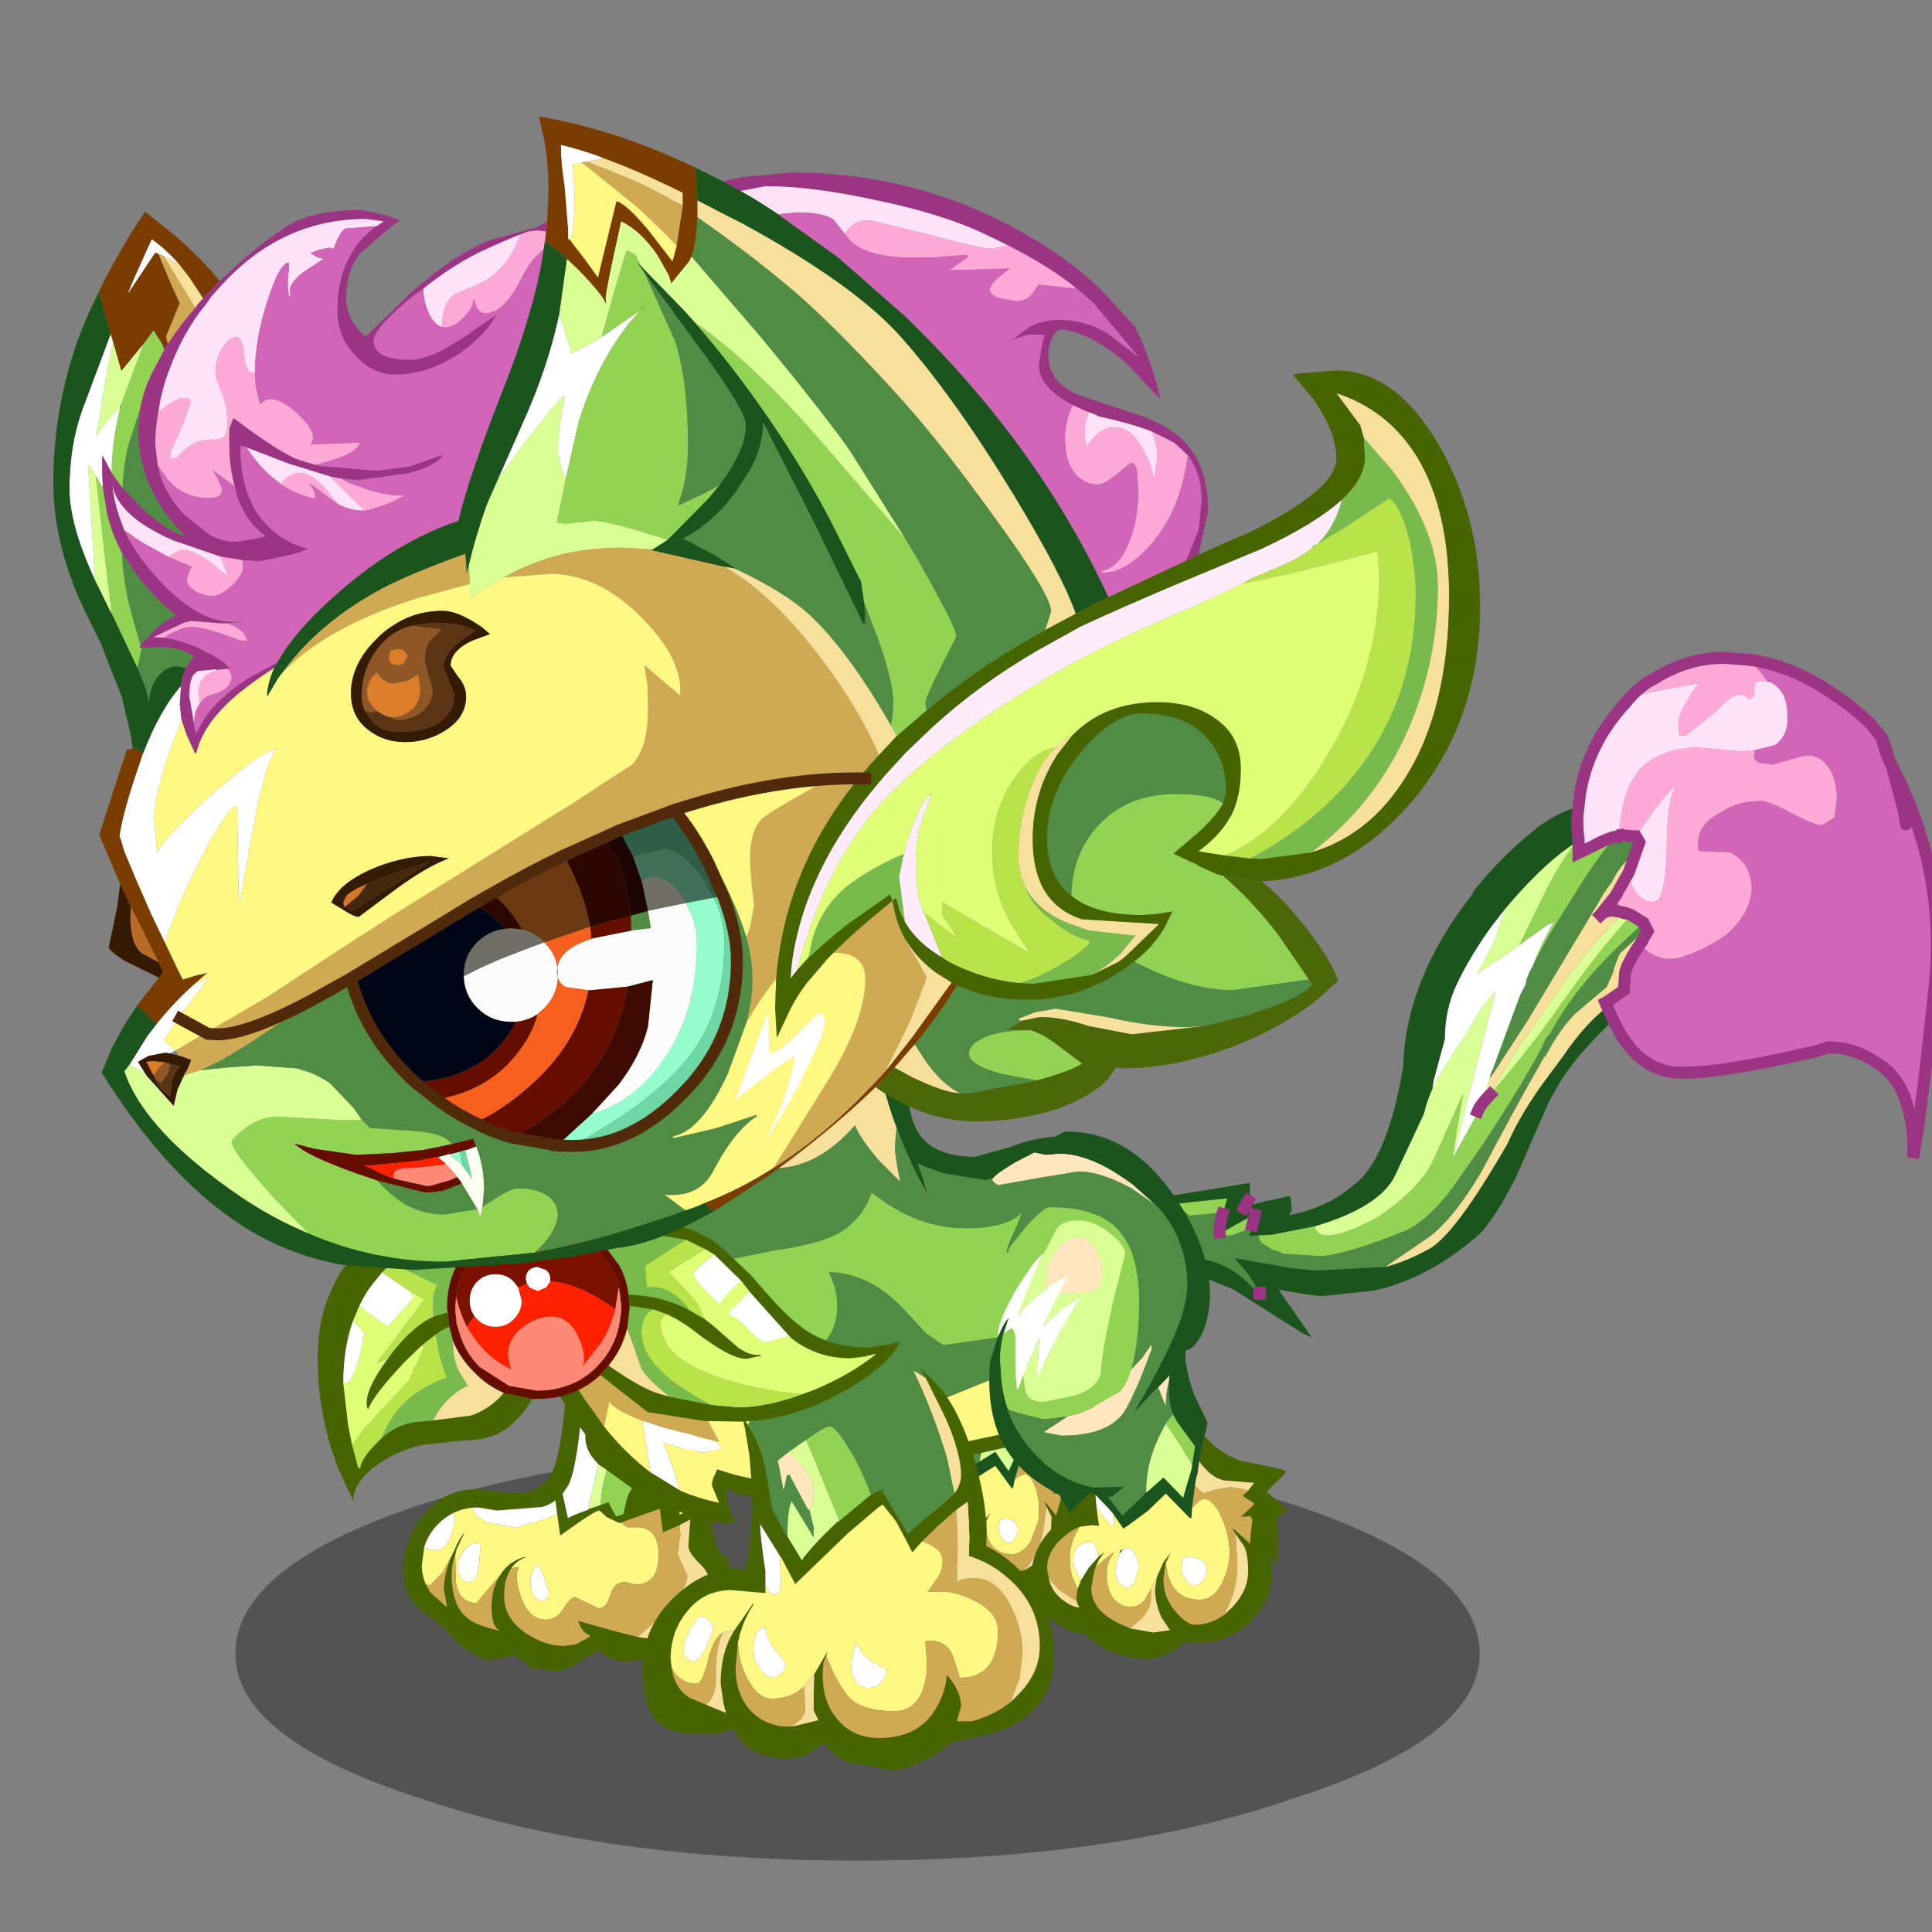 <svg xmlns:ffdec="https://www.free-decompiler.com/flash" xmlns:xlink="http://www.w3.org/1999/xlink" ffdec:objectType="frame" height="90" width="90" xmlns="http://www.w3.org/2000/svg"><rect width="100%" height="100%" fill="#808080" stroke="none"/><use ffdec:characterId="27" height="107.9" transform="matrix(.753 0 0 .753 -1.054 5.422)" width="121.7" xlink:href="#a"/><defs><g id="a" transform="translate(1.4 -7.2)"><use ffdec:characterId="1" height="9.8" transform="matrix(1.387 0 0 2.613 14.562 89.496)" width="55.5" xlink:href="#b"/><use ffdec:characterId="3" height="29.2" transform="translate(53.65 71.95) scale(.916)" width="15.35" xlink:href="#c"/><use ffdec:characterId="5" height="28.15" transform="translate(24.95 82.6) scale(.738)" width="27.45" xlink:href="#d"/><use ffdec:characterId="7" height="48" transform="translate(31.2 58.8) scale(.738)" width="56.6" xlink:href="#e"/><use ffdec:characterId="9" height="34.3" transform="translate(39.75 84.2) scale(.738)" width="34.5" xlink:href="#f"/><use ffdec:characterId="11" height="23.85" transform="translate(19.65 75.25) scale(.738)" width="48.8" xlink:href="#g"/><use ffdec:characterId="18" height="97.95" transform="translate(68.837 29.522) scale(.738)" width="69.75" xlink:href="#h"/><use ffdec:characterId="24" height="96.7" transform="translate(3.3 7.2) scale(.738)" width="119.6" xlink:href="#i"/><use ffdec:characterId="26" height="44.2" transform="translate(61.2 70) scale(.738)" width="25" xlink:href="#j"/></g><g id="k" fill-rule="evenodd"><path d="m2.35 2.25-.2-.2-.1-.1q.05-.2 1.35-.75L4.55.8l.6.25.75.05q1.75.3 3.7 2.35l1.1 1.35-1.2-1.2Q7.9 2.45 6.75 2.25h-4.4m1.7 13.1.55-.05.7-.15 1.8-.65.8-1.15.7-.5.6-.65-.05.3q-1.5 2.75-2.25 3.35-1.1.9-3.35.5L2.6 16l1.45-.65m-.05-7 .05-.25q.15-1.1.9-1.85.55-.55 1.15-.45.75.1 1 1.05l.05 1.2q-.1.7-.8.8H5.2l-.55-.25.6-.8q-.45.1-1.25.55m5.15 6.25.75-.6-.05.15-.05.35-.4 1.25-.25-1.15" fill="#ffe6bf"/><path d="M2.35 2.25h4.4q1.15.2 2.75 1.35l1.2 1.2.85 2.1q.3 1.1.1 2.35-.25 1.5-1.85 3.7l-.85 1.25-1.3 1.5q.15-.2 1.15-.85l.35-.25.25 1.15.4-1.25-.05.25v1.45l-.45.4-.05.05-.45.55q-.95 1.4-1.2 2.9v.05l-.25.15-1.25.9-.65-1.15.25.05.7-.45-1.5-.2q-1.35-.4-2.45-1.65-1.3-1.5-1.6-3.35.25.05.55.3l1.3.55 1.35.05L2.6 16l.95.35q2.25.4 3.35-.5.75-.6 2.25-3.35l.05-.3-.6.65-.7.5.05-.1q.6-1.35.9-3.4Q9.35 7 8.3 5.6q-1-1.25-3.4-1.65-.3-.05-1.4.75l-1.1 1v-.05l1.1-1.9q.1-.4-.7-1.05l-.45-.45" fill="#518c44"/><path d="M10.7 4.8 9.6 3.45Q7.65 1.4 5.9 1.1l-.75-.05-.6-.25-.1-.1.95-.35L6.45 0q3.4.55 5.25 4.4 1.45 3.15 1.05 5.6l-.7 2q-.55.9-1.1.85l-.1.55.2 1.95.45 1.45v.15l-.25.65-.35.95-.05.15-.05.15-.05.1-.25.7-.05.15-.15.45-.35 1.15-.1.55h-.1l-1.1-1.5-1.1.7q-1 .65-1.5.75l-.4-.85L5.6 21l-.15-.25-.6-.9-.25-.15-.8.5-.5.4-.4-1.05-.45-.35Q1.1 18.15.6 16.9q-.85-1.7-.45-4.15l.15-.95.6-1.2v-.05l.15-.2.65-.8h.05l-.4.7-.05.05-.45 1.4v.45q-.15 1.2 0 2.3.3 1.85 1.6 3.35 1.1 1.25 2.45 1.65l1.5.2-.7.45-.25-.05.65 1.15 1.25-.9.25-.15 1.05-.65.9 1.3.7-1.5.1-.2.3-.95-.8-1.5-.1-.45v-1.45l.05-.25.05-.35.05-.15-.75.6-.35.25q-1 .65-1.15.85l1.3-1.5.85-1.25q1.6-2.2 1.85-3.7.2-1.25-.1-2.35l-.85-2.1" fill="#1b551d"/><path d="M.9 10.55v.05l.05-.75Q1.3 7.7 2.4 5.75V5.7l1.1-1q1.1-.8 1.4-.75 2.4.4 3.4 1.65 1.05 1.4.55 4.25-.3 2.05-.9 3.4l-.05.1-.8 1.15-1.8.65-.7.15-.55.05-1.35-.05-1.3-.55q-.3-.25-.55-.3-.15-1.1 0-2.3v-.45l.45-1.4.45-.2q.25.05.1 1.05-.3 1.55-.3 2.35h.05l.4-.7v.85q.05.55.85.7l1.8-.05q1.45-.25 1.6-1.2l1.2-3.45 1.1-2.55Q8.6 6.65 8 5.9q-.75-.85-1.7-1-.9-.15-1.3.35l-.8 1.1h-.05Q3.6 6.6 2.45 8 1.2 9.4 1 10.4l-.1.15m8.85 5.65.1.45.8 1.5-.3.95-.5-1.25-.6-1.2.05-.05.45-.4" fill="#92d353"/><path d="m4.2 6.35.8-1.1q.4-.5 1.3-.35.95.15 1.7 1 .6.75.55 1.2l-1.1 2.55-1.2 3.45q-.15.95-1.6 1.2l-1.8.05q-.8-.15-.85-.7v-.85l.4-.7.8-1.2-.5 2.05.15-.1L4.15 11 5.7 9.1v-.05h-.05q-.25.05-1.1.6l-1.05.65h-.05l1.2-1.7.55.25h1.15q.7-.1.8-.8l-.05-1.2q-.25-.95-1-1.05-.6-.1-1.15.45-.75.75-.9 1.85L4 8.35l-.4.2L2.2 9.6 3.1 8l.25-.45.25-.45.6-.75m6.15 12.75-.1.2-.7 1.5-.9-1.3-1.05.65v-.05q.25-1.5 1.2-2.9l.45-.55.6 1.2.5 1.25" fill="#daff95"/><path d="m11.25 17.6.4.55L13 19.3q.55.3 1.6.6l.75.4-1.25.85.95 1.2-.65.35v.55l-.1.75-.3 1.25-.35-.65.05.3v.6q-.25 1.65-1.65 2.55-1.3.95-2.95.65l-.55-.15H8.4l-1.05.5-1.15.1q-1.3-.2-2.35-1.05l-.75-.7-.1-.15q-.85-.15-1.6-1.1-.95-1.1-.75-2.3.2-1.4 1.2-2.3 1-.9 1.85-.65l.1-.3v-.4l.8-.5.25.15-.05.7-.05 1-.4-.1h-.5l-.15-.05-1.05.5q-.9.6-1.05 1.55v.5q.05.65.45 1.15.5.6.9.65H3l-.1-.2v-.1l.05-.2V25l.1-.25.3-.4.5-.65.6-.45.4-.25-.4.4-.2.3-.05.05-.1.25-.3.8q-.15 1.15 1.05 2.1l.65.45 1.25.4.9.05-.35-.75q-.2-.8-.05-1.55l.2-.65.45-.8.15-.1.3-.35-.2.35-.1.2-.1.3-.2.55q-.2 1 .45 2l.85.75 1.6-.25.6-.4q1-.75 1.15-1.8l.05-1.4-.35-.7-.15-.35.15.15.65.8.1-.3.25-.9-.1-.25-.5-.05.85-.6-.6-.5.35-.25.4-.35-1.6-.4q-.65-.2-1.15-1.25l.05-.1.05-.15.05-.15.35-.95" fill="#466400"/><path d="m2 12.8-.4.7h-.05q0-.8.3-2.35.15-1-.1-1.05l-.45.2.05-.05.4-.7H1.7l-.65.8-.05.05q.2-1 1.45-2.4 1.15-1.4 1.7-1.65l-.55.75-.25.45L3.1 8l-.9 1.6 1.4-1.05.4-.2q.8-.45 1.25-.55l-.6.8-1.2 1.7v.05l.05-.05 1.05-.65q.85-.55 1.1-.6l.05.05L4.15 11l-1.3 1.85-.15.1.5-2.05-.8 1.2-.4.7m.2-3.2v.05-.05m1 1.3v-.05.05m1.65 8.95.6.9.15.25.05.05-.05.4-.1.3-.7-1.2.05-.7m1 3.2.2-.05h.2l.15.2.1 1-.3.75q-.25.3-.5.25l-.35-.4-.15-.7.35-.7.1-.15.2-.2m-2.5 1.3-.15-.4-.15-.85q.1-.35.35-.6.25-.25.55-.2l.45.25.05.55v.15l-.6.45-.5.65m5.5.15L9 24l.05.05.3-.05q.35.05.6.25.3.3.2.75l-.2.4q-.25.3-.5.25L9 25.3l-.15-.8" fill="#fff"/><path d="m5.65 21.05.4.85q.5-.1 1.5-.75l1.1-.7 1.1 1.5h.1l.1-.55.3-.25.4-.15q.5.1.8 1.2.25 1.05.1 2l-.5 1.35q-.65 1-1.55.85-1.6-.25-1.45-2.25l.1-.2.2-.35-.3.35-.15.1-.45.8-.4.45-.05.15-.4.5-.85.25-.8-.5q-.35-.55-.25-1.35l.25-.8.4-.5-.75.45-.4.25.05-.05.2-.3.4-.4-.4.25v-.15l-.05-.55-.45-.25q-.3-.05-.55.2-.25.25-.35.6l.15.85.15.4-.3.4-.15-.6v-1.1l.4-1.15.4-.5.15.05h.5l.4.1.05-1 .7 1.2.1-.3.05-.4m0 2.2-.1.15-.35.7.15.7.35.4q.25.05.5-.25l.3-.75-.1-1-.15-.2h-.2l-.2.05h-.1l-.1.2m3.2 1.25.15.8.45.35q.25.05.5-.25l.2-.4q.1-.45-.2-.75-.25-.2-.6-.25l-.3.05L9 24l-.15.5" fill="#fff882"/><path d="m9.95 21.4.35-1.15.2.3.2.15.5-.05 1-.05.75.25.15.1-.35.25.6.5-.85.6.5.05.1.25-.25.9-.1.3-.65-.8-.15-.15.15.35-.2 1.55q-.25 1.55-1.25 2.75l-1.6.25L8.2 27q-.65-1-.45-2l.2-.55.1-.3q-.15 2 1.45 2.25.9.15 1.55-.85l.5-1.35q.15-.95-.1-2-.3-1.1-.8-1.2l-.4.15-.3.25m-6.25 0-.4.5-.4 1.15v1.1l.15.6-.1.25v.25l-.05.2-.85-.75-.45-.75v-.5q.15-.95 1.05-1.55l1.05-.5m.5 2.35.4-.25.75-.45-.4.5-.25.8q-.1.8.25 1.35l.8.5.85-.25.4-.5-.1.45-.6 1.05-.8.4-.65-.45q-1.2-.95-1.05-2.1l.3-.8.1-.25" fill="#cfaa53"/><path d="m10.3 20.25.15-.45.05-.15.25-.7q.5 1.05 1.15 1.25l1.6.4-.4.35-.15-.1-.75-.25-1 .05-.5.05-.2-.15-.2-.3M7 25.45l.05-.15.4-.45-.2.65q-.15.75.05 1.55l.35.75-.9-.05-1.25-.4.8-.4.6-1.05.1-.45m-5.4-1.5.45.75.85.75v.1l.1.2h-.05q-.4-.05-.9-.65-.4-.5-.45-1.15m9.05 3.55q1-1.2 1.25-2.75l.2-1.55.35.7-.05 1.4q-.15 1.05-1.15 1.8l-.6.4" fill="#f7e09b"/></g><g id="l" fill-rule="evenodd"><path d="m16.35 10.8-.1-.1q-1-1-1-2.2l.2-2.05.9-5.25 4.25 2.35 3.1 1.6q-.4 3.25-.55 9.9l1-.45.3-3.6.45-5.35.85.35-.15 3.75q0 2.95.15 4.9.2 2.95.8 3.55.2.3.65.45l.25 1.5q0 2.9-3.1 5.15-2.85 2-5.9 2-1.15 0-2.15-.9l-1.45.95q-1.35.8-1.95.8l-2.25-.25-1.3-1.1-.4.1-1.4.35Q6.3 27.25 4.8 26l-1.25-1.3-2.4-1.9Q0 21.6 0 19.8l.05-.8q.2-2.2 1.55-3.85 1.8-2.25 4.6-2.25l2.95.35q2.65 0 3.45-2.05.95-2.45 1.35-11.2.45.15 1.35.65-.4 9.7-1.45 11.9l-.5.75.3 1.35.15.7q.25-.2 1.65-.7l.15-.1.9-.3.7-.25.3.6.35.6.6-.2.2-.9q.2-.9.55-1.25l-2.15-1.55-.6-.4-.1-.1m-14.6 7-.2 1.5q0 .85.35 1.6l.35.65 1.4 1.25-.1-.7-.15-.75q0-1.5.8-3.15.45-1.1.95-1.7l-.7 1.5-.1.45q-.3.8-.3 1.6 0 2.6 1.3 3.65.75.65 2.85 1.1-.8-.25-.8-1.95 0-1.65.7-2.7l.15-.25q.75-1 1.9-1.3l.05.05q-.7.25-1.15.9-.6.85-.6 2.3 0 1.9 1.85 3.15 1.6 1.05 3.2 1.05l1-.15 1.1-.6.05-.15q-.4-.05-.8-.7l-.2-.5 2.85.8 2.15.55 1.4.2q1.7 0 3.3-1.4 1.5-1.35 1.5-2.7 0-1.25-.95-2.2-1-.95-1-1.55l.15-2.2-.85.45-1.35.6h-.1v-.05l-.25-1.9-3.25 1.15-.15.05-1.05-.5-.6-.55q-.3 0-1.75 1l-1.55 1.1-.25-1.8-.15-1.15q-.45.35-1.1.55l-3.8.3-1.5-.25H5.8q-.9.1-1.6.45-.7.35-1.25.9-.9.9-1.2 2" fill="#466400"/><path d="m16.35 1.2-.9 5.25-.2 2.05q0 1.2 1 2.2l.1.1-.35 1.6-.55 2.25q-1.4.5-1.65.7l-.15-.7-.3-1.35.5-.75q1.05-2.2 1.45-11.9l1.05.55M4.2 14.9l.15.75-.45 1.5q-.5.9-1.3.9l-.65-.15-.2-.1q.3-1.1 1.2-2 .55-.55 1.25-.9m8.7.1-1.1.45-2.35.7-2.4-.45q-1.1-.5-1.25-1.25h.55l1.5.25 3.8-.3q.65-.2 1.1-.55L12.9 15m-6.4 2.5-.15 1.6q-.05 1.65-1 1.65l-.6-.4-.2-.8q0-.65.45-1.35.55-.8 1.2-.8l.3.1m5.2 2.5.5 1.5q0 .75-.5.75-1.05 0-1.05-1.8 0-.3.55-1.3l.5.85" fill="#fff"/><path d="m1.75 17.8.2.1.65.15q.8 0 1.3-.9l.45-1.5-.15-.75q.7-.35 1.6-.45.15.75 1.25 1.25l2.4.45 2.35-.7 1.1-.45.25 1.8 1.55-1.1q1.45-1 1.75-1l.6.55 1.05.5.15-.05.5.4h1.05q1.6.15 1.6 2.35 0 2.45-1.95 2.45l-.85-.2q-.95 0-1.25 1.1-.3 1.1-1 1.1l-1.95-.95q-.35 0-.95.95t-1.5.95q-1.45 0-2.1-1.95-.6-1.7-.15-2.45h-.2l-.45.1q.45-.65 1.15-.9l.05-.05h-.1q-1.15.3-1.9 1.3l-.15.25-.7.8-1.25 1.5q-1.45 0-1.75-1.7l-.05-2.3.1-.45.7-1.5q-.5.6-.95 1.7l-.9 1.7-1.05 1.05-.35-.05q-.35-.75-.35-1.6l.2-1.5m3.4-1.3v-.1.1m1.35 1-.3-.1q-.65 0-1.2.8-.45.7-.45 1.35l.2.8.6.4q.95 0 1-1.65l.15-1.6m5.2 2.5-.5-.85q-.55 1-.55 1.3 0 1.8 1.05 1.8.5 0 .5-.75l-.5-1.5" fill="#fff882"/><path d="m1.9 20.9.35.05L3.3 19.9l.9-1.7q-.8 1.65-.8 3.15l.15.75.1.7-1.4-1.25-.35-.65m2.45-2.45.05 2.3q.3 1.7 1.75 1.7l1.25-1.5.7-.8q-.7 1.05-.7 2.7 0 1.7.8 1.95-2.1-.45-2.85-1.1-1.3-1.05-1.3-3.65 0-.8.3-1.6m4.7 1.1.45-.1h.2q-.45.75.15 2.45.65 1.95 2.1 1.95.9 0 1.5-.95t.95-.95l1.95.95q.7 0 1-1.1.3-1.1 1.25-1.1l.85.2q1.95 0 1.95-2.45 0-2.2-1.6-2.35h-1.05l-.5-.4 3.25-1.15.25 1.9v.05h.1l1.35-.6v.5l.05.4q-.15.4-.15.8l-.1.75.4.9.4.9q0 1.4-2.75 3.9l-1.4 1.25-2.15-.55-2.85-.8.2.5q.4.65.8.7l-.05.15-1.1.6-1 .15q-1.6 0-3.2-1.05-1.85-1.25-1.85-3.15 0-1.45.6-2.3" fill="#cfaa53"/><path d="m16.35 10.8.1.1.6.4-.3 1.2-.25 1.75-.9.3-.15.1.55-2.25.35-1.6" fill="#dcff98"/><path d="m17.05 11.3 2.15 1.55q-.35.35-.55 1.25l-.2.9-.6.2-.35-.6-.3-.6-.7.25.25-1.75.3-1.2" fill="#92d353"/><path d="m19.65 25.3 1.4-1.25q2.75-2.5 2.75-3.9l-.4-.9-.4-.9.1-.75q0-.4.15-.8l-.05-.4v-.5l.85-.45-.15 2.2q0 .6 1 1.55.95.95.95 2.2 0 1.35-1.5 2.7-1.6 1.4-3.3 1.4l-1.4-.2" fill="#f6df9a"/><path d="M24.9 5.65 24.45 11l-.3 3.6-1 .45q.15-6.65.55-9.9l1.2.5" fill="#f7e09b"/></g><g id="m" fill-rule="evenodd"><path d="M32.9 14.9q-.15.85-.15 1.9l.2 1.4.25 1.2-1.85-1.85q-1.6-1.9-1.95-2.9-3.15 3.6-6.75 3.6-3.55 0-5.1-1.25-3-2.35-3.05-9.65l3.5-1.6q5.7-2.6 11.15-4.3L31.7.7q-.25 1.15-.35 2.9v4.25q0 2.95 1.55 7.05" fill="#f7e09b"/><path d="m54.05 20.55-2.5-1.85q-2.25-1.25-3.95-1.25-.65 0-3.65.9l-3.6.9-3.4-.55q-1.55-.45-2.15-.8h-.05l-.05-.05V18l.45 1.25.4 1.3q-1-1.55-2.35-4.85l-.3-.8q-1.55-4.1-1.55-7.05V3.6q.1-1.75.35-2.9L34 0l-.25 2-.3 3.8q0 6.85 1 9 1.15 2.5 5 2.5l3.05-.85q2.05-.85 4.3-.85 3.45 0 6.6 4.05l.65.9" fill="#1b551d"/><path d="M56.35 25.9q-1.3-1.6-3.05-2.75-2.65-1.8-5.1-1.8-1.7 0-3.65 1.8l-2.3 2.25-.1-.1-.05-.05q0-.35.7-1.85l.7-1.6q-1.1 1.5-4.95 1.5-2.5 0-4.95-1.2-1.5-.75-2.8-1.8-.8 2.3-2.85 3.45-1.7.9-5.3 1.4l-4.9 1q-2.15.9-2.15 3.35 0 2.2 2.8 3.7 2.3 1.25 4.65 1.25 2.25 0 3.6-1.4 1.25-1.3 1.25-3.25 0-1.05-.35-1.95l-.35-.9q3.5.1 6.35 3.15l1.85 2 1.4.95 4.4-.6 3.2-.65q1.3 0 1.95 2.6-3.3.65-6.1 1.8l-5 2.05q-2.85.95-6.25.95-4.95 0-12.05-3.2l-2.35-1.15q-6.9-3.55-13.1-9.1l-.1-.4Q.25 20.65.25 15.4l.05-1.05 5.15-2.55q5.25-2.65 9.05-4.45.05 7.3 3.05 9.65 1.55 1.25 5.1 1.25 3.6 0 6.75-3.6.35 1 1.95 2.9l1.85 1.85-.25-1.2-.2-1.4q0-1.05.15-1.9l.3.8q1.35 3.3 2.35 4.85l-.4-1.3L34.7 18l.05-.1h.05q.6.35 2.15.8l3.4.55 3.6-.9q3-.9 3.65-.9 1.7 0 3.95 1.25l2.5 1.85q1.75 2.55 2.3 5.35" fill="#518c44"/><path d="M46.35 34.4q-.65-2.6-1.95-2.6l-3.2.65-4.4.6-1.4-.95-1.85-2q-2.85-3.05-6.35-3.15l.35.9q.35.9.35 1.95 0 1.95-1.25 3.25-1.35 1.4-3.6 1.4-2.35 0-4.65-1.25-2.8-1.5-2.8-3.7 0-2.45 2.15-3.35l4.9-1q3.6-.5 5.3-1.4Q30 22.6 30.8 20.3q1.3 1.05 2.8 1.8 2.45 1.2 4.95 1.2 3.85 0 4.95-1.5l-.7 1.6q-.7 1.5-.7 1.85l.05.05.1.1 2.3-2.25q1.95-1.8 3.65-1.8 2.45 0 5.1 1.8 1.75 1.15 3.05 2.75l.25 2.55q0 2.65-1.05 5-5.05.1-9.2.95" fill="#92d353"/><path d="M.3 14.35.25 15.4q0 5.25 1.15 9.95l.1.4q1.3 5.45 4.15 10.3l2.7 3.85q1.85 2.3 3.9 3.85l.1.05 2.35 1.45q1.6.7 3.3 1.05l-.6-1.45q0-.35.15-.7l.3-.65 1.45.45 1.75.4h.15q-.3-.6-.3-1l1.05-.3.25-.1 2.85.25.5.1 3.55-.6 6.05-.75 8.55-1.85q5.4-1.5 9.95-3.65-2.15 2.3-5.6 3.3l-.7.7-7.05 1.6q-5.95 1.3-11.7 1.7l-4.5.2h-.9L22 43.9l-.15 2.25-3.3-.95.25 1.4q.25 1.05.7 1.25l-.85.15q-2.3 0-5.25-1.6-3.35-1.9-6.15-5.25Q0 32.2 0 16.85l.05-2.4.25-.1" fill="#466400"/><path d="M1.5 25.75q6.2 5.55 13.1 9.1l3.35 6.2-.1.1h-.1l-4.55-1.2-1.65-.55q-2.35-.9-2.75-1.6l-.45 2.1-2.7-3.85Q2.8 31.2 1.5 25.75" fill="#cfaa53"/><path d="m11.55 39.4 1.65.55 4.55 1.2.5.55-.15.1-1.4.3-1.75-.35-1.55-.45v.1l.8 2.1.5 1.75-2.35-1.45-.1-.05-.7-4.35" fill="#fff"/><path d="M14.6 34.85 16.95 36q7.1 3.2 12.05 3.2 3.4 0 6.25-.95l5-2.05q2.8-1.15 6.1-1.8 4.15-.85 9.2-.95l-.45.9-1.45 2.1Q49.1 38.6 43.7 40.1l-8.55 1.85-6.05.75-3.55.6-.5-.1-2.85-.25-.25.1-1.05.3q0 .4.3 1h-.15l-1.75-.4-1.45-.45-.3.65q-.15.35-.15.7l.6 1.45q-1.7-.35-3.3-1.05l-.5-1.75-.8-2.1v-.1l1.55.45 1.75.35 1.4-.3.15-.1-.5-.55H18l-.05-.1-3.35-6.2M8.35 39.9l.45-2.1q.4.7 2.75 1.6l.7 4.35q-2.05-1.55-3.9-3.85" fill="#fff882"/></g><g id="n" fill-rule="evenodd"><path d="m23.75 1.45-.45-.9L25 2.3q1.7 2.15 2.8 5.9 1.25 4.25 1 7.3 2.25 1.1 3.7 3.1 2 2.7 2 6.1 0 6.2-8.35 7.15l-1.8 1.25q-2 1.2-3.5 1.2l-3.55-.65Q15.75 33 15.2 32l-1 .75q-.9.6-2.05.6-1.65 0-2.85-.65-1.15-.65-1.6-1.8l-1.05.25-1.25.15q-2.75 0-3.8-.75Q0 29.4 0 25.85q0-3.55 2.7-6.1Q5.2 17.4 8 17.4l.65.1v.15l.05-.15h-.05l.3-1.95.3-4.1-.3-3.6-.35-2.1-.2-.95.45.55q.85 1.2 1.35 3.1l.7 4.05 1.1 2.05.15.15 1.2 2q.75-1.1 2.95-3.2l.2-.1 2.65-2.2 1.05-.5-.1.2 2.15 3.55 3.35-2.9.55-.5q.55-.7.55-1.45 0-1.9-1.35-4.9l-1.6-3.25M10.3 18.85v.6l-2.85-.25q-2.3 0-3.75 1.85-1.35 1.7-1.35 3.9l.1.8q.2 1.6 1.45 2.45l1.4.6 1.7.7-.2-.75-.25-1.7q0-2.2.75-3.75l.35-.65 1.6-2.3.05.05q-.8 1.3-1.05 2.25l-.1.25-.05.3-.1.35-.2 2.15q0 2.4 1.45 3.8 1.25 1.15 3 1.15h.25l2.25-.55-.4-.8v-1.5l.05-1.6.05-.05 1.05-1.8-.1.35-.15.35q-.15.45-.15 1.25 0 2.3 1.25 3.75 1.3 1.55 3.5 1.55 3.4 0 4.85-2.65.75-1.4.8-2.65 1.2 1.35 1.2 2.65l-.35 1.25h1.25q1.85-.5 3.25-1.6l.65-.65q1.8-1.8 1.8-4.05 0-3.4-2.65-5.7-1.55-1.35-3.3-1.85l.05-1.45-.05-1.4-.1-1.7-.9.65-1.7 1.5-1.2 1.15-.8.9h-.05l-1.35-2.55-1.1-1.4q-.15 0-.6.4l-2.35 2-4.4 4.25-1-1.9-.2-.4-.1-.1-1.65-2.65q.05 1.35.45 3.95v1.25" fill="#466400"/><path d="m2.45 25.75-.1-.8q0-2.2 1.35-3.9 1.45-1.85 3.75-1.85l2.85.25v-.6l.15.25q.3.5.65.5.5 0 .5-1.4l-.1-1.8h.1l.2.4 1 1.9 4.4-4.25 2.35-2q.45-.4.6-.4l1.1 1.4L22.6 16h.05l.8-.9q.85.35 1.2.65.5.4.5 1.05 0 .75-.4 1.35l-.85 1.2h.7q1.3-.2 3.15.7 2.05 1 2.05 2.55 0 3.95-3.2 3.95L26.1 25q-.45-1.55-2-1.55l-.4.05.15 1.8q0 1.55-.5 2.6-.7 1.45-2.25 1.45-2.3 0-3.45-.85-1.15-.95-2.25-3.8l.1-.35-1.05 1.8-.05.05-.85 1.05-.1.1q-1 .95-2.6.95-1.2 0-2.05-1.65-.75-1.35-.8-3.1l.1-.35.05-.3.1-.25q.25-.95 1.05-2.25v-.05h-.05l-1.6 2.3-.2-.05-.7.15q-.8.5-1.2 2.1-.5 2.2-1.05 2.2-.9 0-1.6-.65l-.45-.65m1-1.55q0 .5.3.75l.45.25q.5 0 1.15-1.2l.55-1.45q0-.65-.6-1l-.55-.15-.45.6q-.85 1.3-.85 2.2m6.85-1.9q-1 .1-1 1.9 0 1 .65 1.75.55.6 1.05.6l.75-.4.3-.75-.9-1.15q-.8-.95-.85-1.95m7.45 1.75-.25 1.35q0 1.05.5 1.6.35.4.9.4.7 0 1.15-.5l.45-.8q0-.25-1.15-.85-1-.55-1.4-1.65l-.2.45" fill="#fff882"/><path d="m2.45 25.75.45.65q.7.65 1.6.65.55 0 1.05-2.2.4-1.6 1.2-2.1-.65 1.2-.6 3.65.05 1.75-.85 2.4l-1.4-.6q-1.25-.85-1.45-2.45M8 23.55q.05 1.75.8 3.1.85 1.65 2.05 1.65 1.6 0 2.6-.95l.1-.1.1 2.1-.25.55-.9.75h-.25q-1.75 0-3-1.15-1.45-1.4-1.45-3.8l.2-2.15m7.4 1.15q1.1 2.85 2.25 3.8 1.15.85 3.45.85 1.55 0 2.25-1.45.5-1.05.5-2.6l-.15-1.8.4-.05q1.55 0 2 1.55l.5 1.55q3.2 0 3.2-3.95 0-1.55-2.05-2.55-1.85-.9-3.15-.7h-.7l.85-1.2q.4-.6.4-1.35 0-.65-.5-1.05-.35-.3-1.2-.65l1.2-1.15 1.7-1.5.1 2.9-.1 3.2q.35-.35 1.45-.35 1.9 0 3.05 2.3 1 1.95 1 4l-.25 2.1-.75 2q-1.4 1.1-3.25 1.6h-1.25l.35-1.25q0-1.3-1.2-2.65-.05 1.25-.8 2.65-1.45 2.65-4.85 2.65-2.2 0-3.5-1.55-1.25-1.45-1.25-3.75 0-.8.15-1.25l.15-.35" fill="#cfaa53"/><path d="m23.75 1.45 1.6 3.25q1.35 3 1.35 4.9 0 .75-.55 1.45L25.5 8.1q-.9-3.3-2.8-7.3l.45.25.6.4m-17 21.3.7-.15.2.05-.35.65q-.75 1.55-.75 3.75l.25 1.7.2.75-1.7-.7q.9-.65.85-2.4-.05-2.45.6-3.65m6.8 4.5.85-1.05-.05 1.6v1.5l.4.8-2.25.55.9-.75.25-.55-.1-2.1m17.3 1.35.75-2 .25-2.1q0-2.05-1-4-1.15-2.3-3.05-2.3-1.1 0-1.45.35l.1-3.2-.1-2.9.9-.65.1 1.7.05 1.4-.05 1.45q1.75.5 3.3 1.85 2.65 2.3 2.65 5.7 0 2.25-1.8 4.05l-.65.65" fill="#f7e09b"/><path d="m26.15 11.05-.55.5-3.35 2.9-2.15-3.55.1-.2-1.05.5q-.85-2.3-1.9-3.9-1.1-1.8-1.55-1.8-.4 0-2 1.15l-.4.25-1.05.75-.9.7v.1l.1.4.35 1.9v.1l.05-.1.25-1.15.2-.1 1.6 3h.1l.35 1.45v.85l-1.85-3.05q-.3.6-.35 2.3v.65l-.15-.15-1.1-2.05-.7-4.05q-.5-1.9-1.35-3.1.7-1.9 4-3.55Q16.4 0 19.5 0q1.65 0 3.2.8 1.9 4 2.8 7.3l.65 2.95" fill="#518c44"/><path d="m19.15 11.2-2.65 2.2-1.55-3.8-1.25-2.95q1.6-1.15 2-1.15.45 0 1.55 1.8 1.05 1.6 1.9 3.9" fill="#92d353"/><path d="m16.5 13.4-.2.1q-2.2 2.1-2.95 3.2l-1.2-2v-.65q.05-1.7.35-2.3l1.85 3.05v-.85L14 12.5v-.05q.35-.3.35-1.55 0-1.1-1.25-2.45l-.85-.8 1.05-.75.4-.25 1.25 2.95 1.55 3.8" fill="#daff95"/><path d="m13.9 12.5-1.6-3-.2.1-.25 1.15h-.05l-.35-1.9-.1-.4v-.1l.9-.7.85.8q1.25 1.35 1.25 2.45 0 1.25-.35 1.55l-.1.05" fill="#ffe7bc"/><path d="m11.5 16.4.1 1.8q0 1.4-.5 1.4-.35 0-.65-.5l-.15-.25V17.6q-.4-2.6-.45-3.95l1.65 2.65v.1m-8.05 7.8q0-.9.85-2.2l.45-.6.55.15q.6.35.6 1L5.35 24q-.65 1.2-1.15 1.2l-.45-.25q-.3-.25-.3-.75m6.85-1.9q.05 1 .85 1.95l.9 1.15-.3.75-.75.4q-.5 0-1.05-.6-.65-.75-.65-1.75 0-1.8 1-1.9m7.45 1.75.2-.45q.4 1.1 1.4 1.65 1.15.6 1.15.85l-.45.8q-.45.5-1.15.5-.55 0-.9-.4-.5-.55-.5-1.6l.25-1.35" fill="#fff"/></g><g id="o" fill-rule="evenodd"><path d="M22.4 1.05 24.9.4l1.5-.1q2.95 0 5.25.95l1.35.7.35.25.55.45 2.4 2.25.65.75Q39.3 8.4 40.6 9.3l.25.2q2.25 1.5 5.3 1.5l1.65-.25.9-.25.1.05q-.8 1.8-4.45 4l-.25.1q-4.15 2.4-8.5 2.55h-.55l-2.7-.05-4.7-.75-3.95-3.1.2-.25.5-.55q2.75 1.95 4.35 2.4l.7.2 3.6.7 2.15.2q2.5 0 5.45-1.1l.95-.35q3.1-1.3 5.2-3h-.15l-.75.2-1.2.15q-2.85 0-4.95-1.65L39.5 10l-3-3.35-.3-.35-.7-.9-2.25-2.2-.35-.2-.4-.25-1.65-.8-3.75-.6-2 .15h-.35l-1.25.35-1.1-.8M18 15.3q-1.15 1.95-2.65 2.8-1.25.7-3.35.7l-3.15.35q-1.7.35-3.2 1.25l-1.05.7-.2.2Q3 22.5 3 23.85L1.75 21.2l-.65-1.85Q.2 16.3.05 13.45L0 12.05q0-2.7.7-4.8l.6-1.4q.35-.8.85-1.5L3 3.4l.85-.75q2.6-2 6.9-2l2.9.4.7.15-1.25 1.05-.05.05-1.35-.2h-.4q-2.9 0-5.1 1.8l-.8.8-.65.8q-.75.9-1.25 2l-.55 1.3q-.8 2.3-.8 5.15l.4 3.5.35 1.75.5 1.85.15.1q.1-.85 1.4-2.15l.4-.4q1.45-1.3 3.25-1.4l1.1-.1 3.1-.4q1.6-.5 2.8-1.9l2.4.5m13.15-7.45 1.3.75.7.55 2.05 1.8q1 .75 1.9.65l.1.1-.55.1-.7.15q-.9 0-2.5-1l-1.1-.75-.6-.45q-1.25-1-2.5-1.55-.6-.25-1.15-.4l-1.95-.3-.1-.95q2.85.1 5.1 1.3M9.7 8.4l1.2-.35.15 1.2q-.6.25-1.15.65l-1.2.95-1.35 1.3q-2.65 2.8-3.1 4l-.1-.1q-.35-1.3 1.75-4.15l.45-.6q1.7-2.15 3.35-2.9" fill="#466400"/><path d="m23.5 1.85 1.25-.35h.35l2-.15 3.75.6-2.15 1.4-1.25.8.15 1.8q1.8-.25 3.35 1.6l.2.3q-2.25-1.2-5.1-1.3-.15-1.3-.75-2.4l-1.4-1.9-.4-.4m9.55 13.95-3.6-.7q-1.75-1.4-2.3-2.3l-1.2-3.4.2-1.75V7.5l1.95.3q-.95.55-.95 1.85 0 3.2 5.9 6.15M6.2 3.9q2.2-1.8 5.1-1.8h.4l1.35.2q-1.15 1.15-1.7 2.5-.5 1.3-.5 2.85l.05.4-1.2.35-.05-.95.05-.9.3-.8L6.2 3.9m4.85 5.35.3 1.2q0 1.75.6 2.7l.65 1.05q-.65.25-1.45.95-.8.7-1.45 1.95l-1.1.1q-1.8.1-3.25 1.4.85-2.15 2.45-3.45 1.35-1.05 3.05-1.65-.5-1-.85-2.95l-.1-.65q.55-.4 1.15-.65" fill="#78ba4b"/><path d="M23.7 13.3q-2.15 2-5.25 2H18l-2.4-.5q-1.4-.6-2.5-1.75-1.2-1.2-1.75-2.6l-.3-1.2-.15-1.2-.05-.4q0-1.55.5-2.85.55-1.35 1.7-2.5l.05-.05 1.25-1.05q1.8-1.2 4.1-1.2 2.2 0 3.95 1.05l1.1.8.4.4 1.4 1.9q.6 1.1.75 2.4l.1.95v.15l-.2 1.75q-.4 1.7-1.55 3.1l-.5.55-.2.25m1.55-7.4q-.45-1.75-1.85-3.15l-.6-.55-.1-.15-1.05-.65Q20.2.7 18.45.7q-1.7 0-3.1.7l-.15.1-1.45 1.1-.2.15Q11.9 4.4 11.6 6.7l-.05.95V8l.1.95.05.2.25.8q.45 1.45 1.6 2.65l2.5 1.6 2.3.4h.1q2.75 0 4.7-1.75l.25-.25.45-.5q1.35-1.65 1.55-3.85l.05-.15v-.55l-.1-1-.1-.65" fill="#650e00"/><path d="M11.6 6.7q.3-2.3 1.95-3.95l.2-.15 1.45-1.1.15-.1q1.4-.7 3.1-.7 1.75 0 3.2.7l1.05.65.1.15.6.55q1.4 1.4 1.85 3.15l-.3 1.9Q23.9 7 22.7 6.4q-1.8-.9-3.2-.95v-.2q0-.45-.35-.75l-.7-.25q-.4 0-.7.25-.3.3-.3.75l.1.4-.75.3-.35-.45q-.6-.65-1.55-.65-.9 0-1.55.65-.6.65-.6 1.55 0 .75.4 1.3l-.65.9q-.6-1.2-.9-2.55" fill="#7c1100"/><path d="m32.5 2.75.4.25.35.2-1.75 1.45q0 .6.95 1.5l1.2 1.2 1-1.2.85-.75.7.9-.05.05-1.8 1.8q.85.3 1.9 1.45.85.95 1.45.95l1.8-.55.25.25q2.1 1.65 4.95 1.65l1.2-.15.75-.2h.15q-2.1 1.7-5.2 3l-.95.35q-2.6-.15-5.9-1.05-6-1.7-6-4.85 0-.5.5-.8 1.25.55 2.5 1.55l.6.45 1.1.75q1.6 1 2.5 1l.7-.15.55-.1-.1-.1q-.9.1-1.9-.65l-2.05-1.8-.7-.55-.7-1.45-1.6-1.7-.75-.8 2.4-1.5.7-.4M7.75 6.3l1.2.65L5 12.25v.05l.9-.4q-2.1 2.85-1.75 4.15l.1.1q.45-1.2 3.1-4l1.35-1.3h.25L7.7 13.7l-3.8 4.1-1 1.4-.35-1.75-.4-3.5.2.05q.45 0 1.05-1.85l.5-2.2q0-.4-.95-1.15l.55-1.3q2.05 1.65 2.45 1.65l2.1-2.35-.3-.5" fill="#dfff77"/><path d="m30.85 1.95 1.65.8-.7.4-2.4 1.5.75.8 1.6 1.7.7 1.45-1.3-.75-.2-.3Q29.4 5.7 27.6 5.95l-.15-1.8 1.25-.8 2.15-1.4m9.8 12.95Q37.7 16 35.2 16l-2.15-.2q-5.9-2.95-5.9-6.15 0-1.3.95-1.85.55.15 1.15.4-.5.3-.5.8 0 3.15 6 4.85 3.3.9 5.9 1.05M6.2 3.9 10 5.75l-.3.8-.05.9.05.95q-1.65.75-3.35 2.9l-.45.6-.9.4v-.05l3.95-5.3-1.2-.65L5.4 4.7l.8-.8M2.9 19.2l1-1.4 3.8-4.1 1.25-2.85H8.7l1.2-.95.1.65q.35 1.95.85 2.95-1.7.6-3.05 1.65-1.6 1.3-2.45 3.45l-.4.4q-1.3 1.3-1.4 2.15l-.15-.1-.5-1.85" fill="#b9e449"/><path d="m25.25 5.9.1.65.1 1v.55l-.05.15q-.2 2.2-1.55 3.85l-.45.5-.25.25q-1.95 1.75-4.7 1.75h-.1l-2.3-.4-2.5-1.6q-1.15-1.2-1.6-2.65l-.25-.8-.05-.2-.1-.95v-.35l.05-.95q.3 1.35.9 2.55l.7 1.05q1.15 1.6 2.95 2.5l.05.05v-.05l-.25-1.1q0-1.5 1.3-2.45 1.1-.85 2.35-.85 1.5 0 2.3 1.8.7 1.6.25 2.45l1.65-2.1q.75-1.25 1.15-2.75l.3-1.9" fill="#ff8977"/><path d="m12.5 9.25.65-.9.2.25q.65.65 1.55.65.95 0 1.55-.65.65-.65.65-1.55l-.3-1.1.75-.3.2.3.7.3.7-.3.35-.5q1.4.05 3.2.95 1.2.6 2.25 1.4-.4 1.5-1.15 2.75l-1.65 2.1q.45-.85-.25-2.45-.8-1.8-2.3-1.8-1.25 0-2.35.85-1.3.95-1.3 2.45l.25 1.1h-.05q-1.8-.9-2.95-2.5l-.7-1.05" fill="#ff2100"/><path d="m33.25 3.2 2.25 2.2-.85.75-1 1.2-1.2-1.2q-.95-.9-.95-1.5l1.75-1.45m2.95 3.1.3.35 3 3.35-1.8.55q-.6 0-1.45-.95-1.05-1.15-1.9-1.45l1.8-1.8.05-.05M13.15 8.35q-.4-.55-.4-1.3 0-.9.6-1.55.65-.65 1.55-.65.95 0 1.55.65l.35.45.3 1.1q0 .9-.65 1.55-.6.65-1.55.65-.9 0-1.55-.65l-.2-.25m4.4-2.7-.1-.4q0-.45.3-.75.3-.25.7-.25l.7.25q.35.3.35.75v.2l-.35.5-.7.3-.7-.3-.2-.3m-9.8.65.3.5-2.1 2.35q-.4 0-2.45-1.65.5-1.1 1.25-2l.65-.8 2.35 1.6m-4.8 2.5q.95.75.95 1.15l-.5 2.2Q2.8 14 2.35 14l-.2-.05q0-2.85.8-5.15" fill="#fff"/><path d="m29.45 15.1-.7-.2q-1.6-.45-4.35-2.4 1.15-1.4 1.55-3.1l1.2 3.4q.55.9 2.3 2.3m-18.1-4.65q.55 1.4 1.75 2.6 1.1 1.15 2.5 1.75-1.2 1.4-2.8 1.9l-3.1.4q.65-1.25 1.45-1.95.8-.7 1.45-.95l-.65-1.05q-.6-.95-.6-2.7" fill="#f7e09b"/></g><g id="p"><path d="m43.5 21.55 1.05.65-.9.85q-4.75 4.3-6.9 8.4-.45.45-.75 1.25-1.65 3.1-4.7 7.75l-2.85 4.1q-2.15 2.75-3.95 3.5-4.55 1.85-6.9 2.1l-3.3-.2q-.3-.25-.8-.3l-.95-.6q-.3-.3-.25-.65l1.05-.05 3.6-.7.05.1q.05.3.45.55 1.25.5 4.85-1.45 3.4-2.3 4.55-4.6l2.6-5.8-.5 2.85-.3 2.05q-.1.1-.05.4v.1l.05-.1 1.7-3.1.3-.65q.25-.6 1.05-1.4l2.2-2.65 1.75-2.2L38 28.5q2.45-3.5 5.05-6.45.15-.35.45-.5m-4.4-6.25v1.05l1.25-.6q1.2-.65 1.8-.75-1.8 2.15-4.05 5.9-2 3.1-2.85 4.95.7-1.9 1.75-3.65l-.45.15-2.45 1.75 1.9-3.85q1.45-3.05 2.85-4.75l.25-.2M11.75 47.55q-.35.1-.5.35-1.25.65-1.7.5-.25-.25-.15-.35l2.5-1.4.05.05-.2.85m-2.4-1.15-.7.15-2.15.2-.7-.55-.35-.45 1.3-.15 2.9-.3-.3 1.1" fill="#92d353" fill-rule="evenodd" transform="translate(-.95 .65)"/><path d="m42.5 14.9.05-.05 1.2.1h.15l.25.4.05.1-1.15 1.65q-.65.65-1.15 1.7-.65.8-1.15 1.75l-5.7 9.5-.05.1-2.95 4.55-.4.55q.05-.45.25-.75l2.3-6.25.45-.85q.1-.75.6-1.55.85-1.85 2.85-4.95 2.25-3.75 4.05-5.9l.35-.1m2.05 7.3.35.7-1 .65-1.3 1.2q-.3.5-.65 1.75l-.5 1.1-2.6 2.2q-1.35 1.35-2.55 3.65-.15-.05-.1.05-2.3 4-5.25 9.6-2.25 3.8-4.3 5.4l-3.75 2.55-5.9.3-2-.2-4.75-.85 1.15 1.35 1 1.55q-.1-.05-.05.1l-1.55-1.45q-.85-.7-2.3-1.25l-3.7-.8-.9-.05-.15-.35-.25-.55-.8-2.65 2.75-.45.35.45.7.55 2.15-.2.7-.15-.1.2q-.3 1.05-.25 1.55l.35-.1h.05q-.1.1.15.35.45.15 1.7-.5.15-.25.5-.35l-.25.9.8-.05q-.05.35.25.65l.95.6q.5.05.8.3l3.3.2q2.35-.25 6.9-2.1 1.8-.75 3.95-3.5l2.85-4.1q3.05-4.65 4.7-7.75.3-.8.75-1.25 2.15-4.1 6.9-8.4l.9-.85" fill="#518c44" fill-rule="evenodd" transform="translate(-.95 .65)"/><path d="m41.5 29.25.5 1.1-1.2 1.2q-2.5 2.55-3.65 4.7l-.6 1.1-2.75 6.3q-1.8 3.45-3 4.65-4.35 3.8-8.95 4.75l-4.3.45-1.3-.15-2.3-.4 2.75 3.95v.05l-.75-.35-5.85-3.7q-3-1.25-3.8-1.35l-1.7-.25-.3.05q-.85-.1-1.15.35l-.05-.1-.5-1.7 1.2-.15h.1l.9.05 3.7.8q1.45.55 2.3 1.25l1.55 1.45h.05v-.1l-1-1.55-1.15-1.35 4.75.85 2 .2 5.9-.3q1.85-.5 3.45-1.4 2.2-.95 6.8-8.95 1.2-2.75 3.6-5.9l1-1.35q1.9-2.8 3.75-4.2m-2.4-16.8q-.2 1.25 0 2.7v.15l-.25.2q-2.4 1.5-5.4 4.95l-.55.65-1.2 1.55q-1.8 2.55-2.8 4.7-1 2.1-1 4.6l-.95 3.5-.1.7q-.45.95-.7 2.05l-2.5 5.35q-1.4 2.55-6.65 4.1v.05l-.05-.05-3.6.7-1.05.05-.8.05.25-.9.2-.85-.05-.05-2.5 1.4h-.05l-.35.1q-.05-.5.25-1.55l.1-.2.3-1.1-2.9.3-1.3.15-2.75.45-1.45.3-.3-.6 1.6-.35 2.6-.5.95-.15 5.45-.9v1l-.1.2q-.1.05-.05.3l-.35.6.3-.1q.2-.15.35-.15l1.15-.3 1.6-.35.4-.1.15.25v.35q.15.55-.1.9l-.05.1q3.25-.6 5.5-2.6 2.75-2.1 4.05-9.85.2-7.3 5.8-14.45.05-.3.25-.45 2.4-2.9 4.8-4.8l.35-.3q1.75-1.3 3.5-1.8" fill="#1b551d" fill-rule="evenodd" transform="translate(-.95 .65)"/><path d="m42.95 21.35.3.1.25.1q-.3.15-.45.5Q40.45 25 38 28.5l-2.35 3.25-1.75 2.2-2.2 2.65.8-1.4q1.35-2.35 2.85-4.35l1.1-1.6q3.5-5.15 6.35-7.75 0-.15.15-.15m-4.1-5.85q-1.4 1.7-2.85 4.75l-1.9 3.85-1.3.95q-2 1.2-2.05 1.4h-.1l1.45-2.85.6-1.9.2-.6.55-.65q3-3.45 5.4-4.95m-12 20.65q1-2.05 2.75-4.5 1.5-2.8 2.55-3.65l-2.5 9.65-1 4.1h-.05q-.05-.3.05-.4l.3-2.05.5-2.85-2.6 5.8q-1.15 2.3-4.55 4.6-3.6 1.95-4.85 1.45-.4-.25-.45-.55v-.1q5.25-1.55 6.65-4.1l2.5-5.35q.25-1.1.7-2.05" fill="#daff95" fill-rule="evenodd" transform="translate(-.95 .65)"/><path d="m66.55 13.95-.2-1.2-1-3.75 1 3.75.2 1.2M65.35 9q-.6-1.1-.8-2.25.2 1.15.8 2.25 4.6 8.75 3.6 18.45-1.1 10.65-1.8 14.45.15-2.75-.75-5.15-.75-1.9-2.3-2.8-1.95-1.35-4.1-1.3l-1.3.4-.5.1q-7.8 1.8-11 1.6-3.3-.3-5.2-4.4l-.5-1.1-.15-.35.1-.05 1.45-1 .1-1.45q.1-.6 1-2.05l.25-.35q1.4 1.5 3.2 1.15l.35-.1q2.15-.7 3.85-2 2-1.85 1.95-3.95-.2-2.1-1.85-2.8l-2.6-.1v-.15q-.35-1.95 1.85-3.1 1.4-.95 3.2-.95.5-.2 2.75 1 2.1 1.1 2.6 1l1-.65.2-1.6q-.05-1.65-.7-2.55-.7-1.1-2-1l-2.7.75-1.05-.15q-.55-.2-.5-.65l.1-.45h.1l1.55-.4q1.15-.8 1.05-2.4 0-1.7-.8-2.4-.4-.45-.85-.5l-.5-.7L53.4.15q3.3.45 6.4 2.45 2.15 1.35 3.7 2.85l1 1.2.05.1.25.6q.1.65.55 1.65m-53 44.3q-.05-.15.05-.1v.1h-.05" fill="#d365b8" fill-rule="evenodd" transform="translate(-.95 .65)"/><path d="M54.95 2q.45.05.85.5.8.7.8 2.4.1 1.6-1.05 2.4L54 7.7h-.1l-1.15.15-2-.2-1.8-.15q-3.25.15-4.9 2.05l-.3.5q-1 1.4-1.25 4.75v.1l-.35.1q-.6.1-1.8.75l-1.25.6v-1.2q-.2-1.45 0-2.7.4-4.85 3.95-8.7 1.2-.75 2.15-.9l3.75-.7h.35q-.35.1-.9 1.15-.95 1.35-.9 2.3-.05.45.05.9h.55l2.55-2.05Q52 3 52.55 3.1q.15-.2.85.35.45-.15.45-.75-.1-.85.6-.75l.5.05M43.9 14.95l1-1.45q1.45-2.1 2.45-2.85-.8.95-.85 4.7 0 4.2-.8 5-.2-.05-.2.1-.95.05-1.55-.75-.6-.75-.65-1.7l.9-2.55-.05-.1-.25-.4" fill="#fde2f8" fill-rule="evenodd" transform="translate(-.95 .65)"/><path d="m53.4.15 1.05 1.15.5.7-.5-.05q-.7-.1-.6.75 0 .6-.45.75-.7-.55-.85-.35-.55-.1-1.9 1.35L48.1 6.5h-.55q-.1-.45-.05-.9-.05-.95.9-2.3.55-1.05.9-1.15h-.35l-3.75.7q-.95.15-2.15.9l.2-.25q1.05-1.2 2.25-1.8Q48.35-.05 51.4 0l2 .15m.5 7.55-.1.45q-.05.45.5.65l1.05.15 2.7-.75q1.3-.1 2 1 .65.9.7 2.55l-.2 1.6-1 .65q-.5.1-2.6-1-2.25-1.2-2.75-1-1.8 0-3.2.95-2.2 1.15-1.85 3.1v.15l2.6.1q1.65.7 1.85 2.8.05 2.1-1.95 3.95-1.7 1.3-3.85 2l-.35.1q-1.8.35-3.2-1.15l.65-1.1-.35-.7-1.05-.65-.25-.1-.3-.1-.3-.05-.45-1.35.75-1.35.35-.6q.05.95.65 1.7.6.8 1.55.75 0-.15.2-.1.8-.8.8-5 .05-3.75.85-4.7-1 .75-2.45 2.85l-1 1.45h-.15l-1.2-.1-.05.05v-.1q.25-3.35 1.25-4.75l.3-.5q1.65-1.9 4.9-2.05l1.8.15 2 .2 1.15-.15" fill="#ffa9d9" fill-rule="evenodd" transform="translate(-.95 .65)"/><path d="m44.25 24-.25.35q-.9 1.45-1 2.05l-.1 1.45-1.45 1-.1.05.15.35q-1.85 1.4-3.75 4.2l-1 1.35q-2.4 3.15-3.6 5.9-4.6 8-6.8 8.95-1.6.9-3.45 1.4l3.75-2.55q2.05-1.6 4.3-5.4 2.95-5.6 5.25-9.6-.05-.1.1-.05 1.2-2.3 2.55-3.65l2.6-2.2.5-1.1q.35-1.25.65-1.75l1.3-1.2 1-.65-.65 1.1m-.95-6-.35.6-.75 1.35-1.25 1.55v.05q.65-.6 1.7-.25l.3.05q-.15 0-.15.15-2.85 2.6-6.35 7.75l-1.1 1.6q-1.5 2-2.85 4.35l-.8 1.4q-.8.8-1.05 1.4l.8-2.05.2-.7.4-.55L35 30.15l.05-.1 5.7-9.5q.5-.95 1.15-1.75.5-1.05 1.15-1.7l1.15-1.65-.9 2.55" fill="#f7e09b" fill-rule="evenodd" transform="translate(-.95 .65)"/><path d="m31.65 35.25-.2.7-.8 2.05-.3.65-1.7 3.1 1-4.1 2.5-9.65q-1.05.85-2.55 3.65-1.75 2.45-2.75 4.5l.1-.7.95-3.5q0-2.5 1-4.6 1-2.15 2.8-4.7l1.2-1.55-.2.6-.6 1.9-1.45 2.85h.1q.05-.2 2.05-1.4l1.3-.95 2.45-1.75.45-.15q-1.05 1.75-1.75 3.65-.5.8-.6 1.55l-.45.85-2.3 6.25q-.2.3-.25.75" fill="#fff" fill-rule="evenodd" transform="translate(-.95 .65)"/><path d="m44.25 24-.25.35q-.9 1.45-1 2.05l-.1 1.45-1.45 1-.1.05.15.35.5 1.1q1.9 4.1 5.2 4.4 3.2.2 11-1.6l.5-.1 1.3-.4q2.15-.05 4.1 1.3 1.55.9 2.3 2.8.9 2.4.75 5.15.7-3.8 1.8-14.45 1-9.7-3.6-18.45M42.5 14.9l.05-.05 1.2.1h.15l.25.4.05.1-.9 2.55-.35.6-.75 1.35-1.25 1.55m1.7-.2.3.05.3.1.25.1 1.05.65.35.7-.65 1.1M53.4.15l-2-.15q-3.05-.05-5.9 1.7-1.2.6-2.25 1.8l-.2.25q-3.55 3.85-3.95 8.7-.2 1.25 0 2.7v1.2l1.25-.6q1.2-.65 1.8-.75l.35-.1M30.65 38q.25-.6 1.05-1.4m9.25-15.05q.65-.6 1.7-.25M9 48.15q-.05-.5.25-1.55m1.8-.5.35-.6m.55 1.2-.2.85m.65 5.65v.1h-.05" fill="none" stroke="#9b3482" stroke-linecap="square" stroke-linejoin="miter-clip" stroke-miterlimit="3" transform="translate(-.95 .65)"/><path d="m65.35 9 1 3.75.2 1.2m-2-7.2-.05-.1-1-1.2q-1.55-1.5-3.7-2.85-3.1-2-6.4-2.45m11.15 6.6q.2 1.15.8 2.25-.45-1-.55-1.65l-.25-.6" fill="none" stroke="#9b3482" stroke-linecap="round" stroke-linejoin="miter-clip" stroke-miterlimit="3" transform="translate(-.95 .65)"/></g><g id="q"><path d="M68.9 81.4q-3.1 3-7.05 6l-1.9 1.4-4.6 3-.8-.7q3-1.15 5.8-2.95 4.35-2.75 8.3-6.95l1.05-1.1.45-.55 1.8-2.3 3.2-4.45.15-.2.45.25q-1.5 2.45-3.55 4.95l-1.7 1.95-1.55 1.6-.05.05M7.05 74.5l1.4-1.8.4-.5.35-.45-.35-.8-.05-.05-1.4-2.85-.9-1.8-.9-1.9-1.65-3.9-.1-.25 2.3-7.1.5-.1.2-.1.65.55-.55 1.65q-1.05 3.1-1.4 5.2l.15.45.1.35.15.5 1 2.4 1.25 2.85 1.15 2.4 1.15 2.4.1.2.25.5L12 72l.9-.2-1.2 1.05q-1.65 1.5-3.05 3.25l-1.5-1.5-.1-.1M3.8 14.75q.5-1.1 1.15-2.25Q6.6 9.5 7.7 8l2.45 1.95q2.3 2 3.8 3.85l-.5.5-.9.95-1.15-1.75-.9-1.15q-1.05-1.2-2.25-2.05L6.7 13.75l-.45 1.1 2.3-3.45.05.05.2.05 1.15 2.75.65 1.4-.9 2.2-.25.6.15.65-.1.1-.2.35-.2-.5-.7-1.1-.85 1.15-.3.35-1.55 1.9L5 18.9l-.2-.65-1-3.5M41.4 8.8l.1-2.4q0-2.8-.4-4.65L40.7 0q5.45.95 10.7 3.2l2.45 1.1.15 2.75v1.4q-.1 2.05-.4 3l-.1.3-.2.4L51.8 14l-.2-.65-.95-1.7Q49.25 9.6 47.6 8.8q-1.3 5.85-1.3 6.45l.05.45h-.05q-.2-.7-2.35-2.9l-.9-.85-.25-.25-1.05-.85-.55-.35.1-.85.1-.85m4.7-5.3-.1-.05q-1.9-.7-3.45-1.05 0 1.5.3 3.35l.3 3.65v.85l.2.15.25.35.9 1.15 1.15 1.6.8-3.3.75-3.1q.95.3 2.85 2.65l1.85 2.4.1-.35.25-.95.05-.4.1-.6.35-2.3V6.4Q49 4.55 46.1 3.5" fill="#7b3c00" fill-rule="evenodd"/><path d="M70.35 65.75q.25 1.75 1.05 3.2l.6 1.1.1.1 1.1 2-.2.65-.1.25-1.05 2.7-.2.4v.05l-1.95 3.9-1.05 1.1q-3.95 4.2-8.3 6.95l4.8-7.7q2.9-4.85 2.9-8.1 0-2.25-2.6-2.25h-.05q2-2 4.95-4.35m-14.1-28q3.9 2.2 7.85 7.35 3.4 4.4 5.1 8.45-7.8 8.35-8.6 18.75-1.05 1.2-2.5 3.7.5-1.95.5-3.65 0-1.6-.5-3.55l.3-.8.35-1.85-.2-1.65-.15-2.15q0-2.6 1.1-3.55.95-.75 5.5-3.25l.1-.05H65l-6.2 1.1-4.55.95-1.45.4-.7.15q-2.45.5-6.25 2.15Q39.8 62.9 31.15 68q-3 1.7-13.2 8.7-3.45 2.35-5.6 3.25l-1.4.45v-.05l.3-.5.3-.75-.95-.35h-.05l-.3-.45 7.8-4.55q8.45-5.6 13.5-8.7l12.6-7.85q2-1.35 4.35-2.85 1.35-1.35 1.35-4.65l-.05-2.1-.25-1.6 3 2.55q.25-3-3.15-6.45-3.65-3.75-7.75-3.75l-3.9.3q1.9-1.05 3.65-1.6 2.75-.9 6.4-.9l2.45.15-.15.05 6.15 1.4M44.8 3.8l3.95 1.6q1.6.75 2.85 1.45l.25.15.9.45v.1l-.35 2.3-.1.6-.05.4-.85-.9-2.4-2.3-4.65-3.75.45-.1m-36 7.7.45.2 2.65 4.35q-1.35 1.55-2.3 3.05l-.15-.65.25-.6.9-2.2-.65-1.4L8.8 11.5m10.3 35.25.6-.8.8-.95q2.75-3.1 7-5.4 2.35-1.25 7.05-2.95l.1 1.65.2-.8.05 1.7-4.45 1.2q-7.7 2.45-11.35 6.35" fill="#cfaa53" fill-rule="evenodd"/><path d="M46 3.45v.05l-1.2.3-.55.05.1.05-.8.1.15 2.75q0 2.45-.35 3.65l-.2-.15V9.4l-.3-3.65q-.3-1.85-.3-3.35 1.55.35 3.45 1.05M42.4 16.6q.95 2.65.95 3.25.9-.3 2.6-1.35l.95-.65 2.3-1.6q-3.35 3.65-5.15 9.3l-1.1 4.85-.35-.85-.3-1.25q0-1.5.15-2.45l.45-2.5q-.75.55-3.65 4.35l-2 2.75 2.1-4.75q2.1-4.65 3.05-9.1M9.25 11.7l-.45-.2-.2-.05-.05-.05-2.3 3.45.45-1.1 1.55-3.45q1.2.85 2.25 2.05l-1.25-.65M4.8 18.25l.2.65-.55 2.75-.85 5.15q1.15-1.7 1.95-2.3h.05q-.6 2.3-.7 4.8v.6l-.75-1.4H4.1v1.45l.05 1.2-.6-1.05-.5-.8-.1-.05v.55l.55 9.1q-2.15-4.65-2.15-7.65 0-3.75 1.15-6.85l2.3-6.15m5.9 29.5-.1 1.55.15 1.3-.8 2.05q-1.5 4.35-1.5 6.2l.25 2.7v.15l.05-.1q.7-1.3 4.4-4.65 4-3.55 5.45-3.9h.15q-.95.9-1.95 6.35l-1.25 6.9-.15-8.4-.15-.1q-1 .6-3.35 5.35-1.55 3.15-2.55 6.1l-1.15-2.4L6.95 64l-1-2.4-.15-.5-.1-.35-.15-.45q.35-2.1 1.4-5.2l.55-1.65q1.45-3.75 3.2-5.7m1 25.1 1.35-.7-2 2.7-1.8 2.55.9.8.1.1-.5.25-.3-.05h-.1L8 78.75l-.9.5.55.9q-.7-.25-1.25-.7l.5-.8 1-1.6.75-.95q1.4-1.75 3.05-3.25m53 2.95-.3 1.4-1.9 4.05-2.85 4.85 1.65-3.9.85-3.05-.05-.3q-.45.1-2.5 1.7l-2.45 1.9 2.8-7.5.05 3.55q.7.1 2.35-1.6l1.25-1.2.6-.55.3.15.2.5" fill="#fff" fill-rule="evenodd"/><path d="m56.15 5.45 1.55-.35 4.15-.4q10.05 0 18.6 4.6l.55.3q3.85 2.1 6.8 4.9l2.85 3.1q1.4 2.85 2.15 6.05h-.05l-2.8-2.95q-2.75-2.4-5.15-2.8l-.05-.05h-.2q-.25-.05-.35.15-.3.15-.45.55-.35.7-.35 1.45 0 2.1 2.1 3.15l.45.2 1.45.5 2.7.9.95.3q2.4.85 3.65 2.1l.45.5q1.65 2 1.65 5.4l-.8 3.7-1.05.5 1.05-2.6.25-2.4q0-2.35-1.15-3.85l-1.15-1.05-1.9-.95q-1.7-.65-4.4-1.25l-.1-.05-.7-.3-.2-.05-1.2-.55q-2.85-1.45-2.85-3.4l.25-1.55.25-.95h-1.35q-1.55.4-2.05.95l2.1-1.6q1.25-.6 2.4-.6 2.2 0 4.05 1.05l2.7 2.05-3.85-4.6-1.3-1.1Q83.55 12.6 80 10.8l-1.95-.95q-3.6-1.7-9.2-2.85-5.3-1.15-9.15-1.15l-1.8.35-.3.05-1.45-.8m-42.2 8.35L15.9 12q1.8-1.55 3.85-2.9.5-.3 1.05-.5 1.95-.75 5.05-.75l1.9.4 1.3.45-.55.4-.2.15-2.6 2.25q-1.15 1.45-1.15 3.7 0 1.3.75 2.3.6.9.95.9l3.7-3.6 1-.85q3.55-2.95 6.1-3.7l2.2-.6 1.25-.35.9-.5-.1.85q-.8-.15-1.4 0h-.1l-.65.25q-.95.35-2.8 1.2-2.6 1.15-5.35 3.35l-.9.65q-3.25 2.7-3.25 3.7 0 1.6 3.1 1.6 1 0 2.65-.8l1.75-1.05 2.8-1.95q-.8 1.6-2.85 3.1-2.75 1.95-5.7 1.95-1.75 0-3.2-1.5-1.6-1.6-1.6-3.9 0-2.75 1.15-4.7.8-1.45 2.15-2.35l.6-.4-1.5-.2q-7 0-12.05 5.5l-.4.45-.5.55-.45.65-.6.75q-1.55 2.2-2.4 4.55-.75 1.85-1 3.8-.25 1.3-.25 2.65l.2 1.75q.5 2.35 2.3 4.2l2.1 1.65q1.05.55 2.05.55h.15l1.3-.2 1.15-.25q-1.6-1.1-2.4-3.35l-.2-.85q-.45-1.6-.45-3.4v-1.45l.3-.75.05-.1.1.05q3.5 2.65 5.25 3.4l1.5.45.45.1 4.65.4 2.8-.35 2.65-.95.1.1q-.6.8-2.75 1.4l-4.3.6-1.45-.15-.85-.15-3.55-1.1-3.5-1.35-.5-.15v.9q.1 1.9.7 3.4.5 1.3 1.45 2.3 1.45 1.55 3.55 2.05l-1.25.45-2.85.6-1.45-.1-1.85-.3-3.95-1.35q-3.1-1.35-4.35-3-.6-.8-.75-1.65.15 1.55.75 3.1l.25.7q1 2.1 2.9 4.15 3.7 4 6.95 3.45l.05.05-1.25.15H14l-2.45-.2-.6.15-.75.35-1.8.85.85.05q1.25.15 2.9.85l.35.2q1.55.7 2.15 1.35l.2.15-.2.05-.5.05h-.5l-1.55.15-.35.3q-.35.5-.35 1.85l.05.25.35 2.05.15.8.7-1.25q1.15-1.75 3.6-3.35l2.55-1.4-.3.5q-1.35.85-2.75 1.95-3.1 2.5-3.75 5.1l-.1.15-.75-1.65-.4-1.2-.15-1.3.1-1.55.05-.35q.1-.65.35-1.15l.5-.8.15-.2-.55-.3q-1-.45-2.2-.45l-1.05.05H7.2l.1-.25 1.5-1.55q.9-.65 1.45-.95l-1.1-.9-1.8-1.95-1.6-2.35Q4.9 35 4.5 33.3l-.35-2.15-.05-1.2V28.5h.05l.75 1.4.9 1.25 1.85 1.9q2.2 1.9 3.35 2.1-3.9-3.9-3.9-8.95l.1-1 .05-.6q.25-1.45.95-2.95l1.1-2.1.2-.35.1-.1q.95-1.5 2.3-3.05l.15-.25.5-.55.9-.95.5-.5M11 35.15l.1.1v-.1H11" fill="#9b3482" fill-rule="evenodd"/><path d="M90.6 70.85q1.8-1.4 2.65-3.05l.55-1.15-1.2.2-1.35.1q-3.9 0-5.9-1.6 0-3.35 2.1-5.75 2.45-2.8 6.65-2.8 2.7 0 3.75.65l.2.15q-.55 1.05-2.15 2.5l-2 1.7 1.6.75.15.05.5.3 1.45.65.45.1q2.35 2 4.6 4.9l2.6 3.8-6.4.9q-3.65 0-8.25-2.4m-19.15-35.4.75 1.25q3.5 6.1 3.5 6.9l-1.3 2.55q-1.3 2.6-1.3 3.05l.1.6-2.5 2.15-.5-.9.15-.8.05-1.1q0-1.75-1.2-5.15l-1.25-3.3-.25-1.7-2.5-5q-2.3-4.4-5.15-8.55-3-4.4-6.35-8.25 5.1 3.55 11.1 10.55l6.65 7.7m10.3 41.15h.2q.9.3 1.9 1l2.4 1.8q-.9.6-3.75 1.4h-.15l-2.95-.55q-2.65-.75-2.65-1.7 0-.7 1.1-1.25 1.4-.7 3.9-.7m-35.8-58.1 1.2-4.3.9-3 .4.2.35.2.5 1-.35-.35.6.85 2.6 5.8q1.05 3.4 1.05 8.6 0 1.9-.35 3.5l-.45 1.5v.1h.05l2.3-1.1 1.1-.6-.95 1.15-3.4 3.45-1.3-.4q-3.8-1.2-4.95-1.2l-2.25.25-.8-.1.75-3.65 1.1-4.85q1.8-5.65 5.15-9.3l-2.3 1.6-.95.65m3.55-2.6-.3.35.3-.2v-.15M7.55 19.1l.85-1.15.7 1.1.2.5-1.1 2.1q-.7 1.5-.95 2.95l-1 3.1q-.35 1.5-.45 3.45l-.9-1.25v-.6q.1-2.5.7-4.8l.05-.1.05-.05v-.1l-.05-.05 1.9-5.1m-4 11 .6 1.05.35 2.15q.4 1.7 1.25 3.3.15 2.8.8 5.05l.75 2.65-.1.25h.2v.1l-.35 1.6L4.9 41.7l-.45-3.6-.9-8m32 61.5.25.65.15-.85.75-.45q1.6-1.1 2.25-1.1 1.45 0 2.35.55 1 .6 1 1.75-.2 1.6-1.95 3.1L32.9 96q-5.9.05-11.5-2.35l-2.7-2.75q-3.75-4.15-3.75-4.9 0-.35 1.15-1.2 1.3-.95 2.65-.95l5.65.3 1.45-.05.7.7 3.8.25q2.45.2 3.05 1.1l-.95.2-1.5.3-.55.05-1.95.2-3.05.15-3.5-.5-1.7-.45q1 1 5.05 2.45l1.9.65q1.15 1.25 2.25 1.95 1.6.9 3.4.9l2.75-.45" fill="#92d353" fill-rule="evenodd"/><path d="m53.5 11.75 5.6 6.5q5.1 6.15 7.6 9.65l4.75 7.55-6.65-7.7q-6-7-11.1-10.55l-.8-.9-3.6-3.7-.5-1-.35-.2-.4-.2-.9 3-1.2 4.3q-1.7 1.05-2.6 1.35 0-.6-.95-3.25l.65-4.65.9.85q2.15 2.2 2.35 2.9h.05l-.05-.45q0-.6 1.3-6.45 1.65.8 3.05 2.85l.95 1.7.2.65 1.5-1.85.2-.4M42.95 30.4l-.75 3.65.8.1 2.25-.25q1.15 0 4.95 1.2l1.3.4-1.25.8-2.45-.15q-3.65 0-6.4.9-1.75.55-3.65 1.6l-1.5.85-.2.15q-.5.3-1.05.7l-.1-1.15-.05-1.7q.6-2.5 1.5-5l.9-2.05 2-2.75q2.9-3.8 3.65-4.35l-.45 2.5q-.15.95-.15 2.45l.3 1.25.35.85M5 18.9l.7 2.45 1.55-1.9.3-.35-1.9 5.1-.1.3q-.8.6-1.95 2.3l.85-5.15L5 18.9m-1.5 20-.55-9.1v-.55l.1.05.5.8.9 8 .45 3.6-.2-.35-1.2-2.45m22.35 45.2-1.45.05-5.65-.3q-1.35 0-2.65.95-1.15.85-1.15 1.2 0 .75 3.75 4.9l2.7 2.75q-2.9-1.2-5.65-3.05-8.1-5.5-9.8-10.55l.45-.6q.55.45 1.25.7l.2.3.55.6 1.65 1.85h.05l.3-1.3.45-1 .1-.15v-.05l1.4-.45 1.95-.2 2.75-.2 3.3.25q1.55.35 2.85 1.25l1.95 2.05.7 1" fill="#daff95" fill-rule="evenodd"/><path d="M75.75 72.85h.05q2.55 1.2 5.9 1.2 4.25 0 7.95-2.5l.95-.7q4.6 2.4 8.25 2.4l6.4-.9.25.45-.1.1q-.95 1.1-5.5 2.5l-3.35.85-1.4.1H95q-3 0-6.45-.8L84 74.8l-1.7.3-1.4.55.15.15h.2l-.25.15-1 .6 1.75.05q-2.5 0-3.9.7-1.1.55-1.1 1.25 0 .95 2.65 1.7l2.95.55v.05l-5.6 1.05H76q-1.5-.75-2.85-2.65l-.95-1.45q2.05-2.5 3.55-4.95m9.6-7.5q-2.05-1.6-2.05-4.9 0-3.65 2.8-7.1 2.7-3.3 5.2-3.3 3.45 0 5.25 1.9 1.75 1.75 1.75 4.7l-.25.95-.2-.15q-1.05-.65-3.75-.65-4.2 0-6.65 2.8-2.1 2.4-2.1 5.75M54 8.45q5.15 3.6 8.9 6.9 3.8 3.45 8.5 8.7 3.2 3.6 7.35 9.35 4.9 6.7 4.9 8.1l-.5 1.55q-5.7 3.15-9.95 6.75l-.1-.6q0-.45 1.3-3.05l1.3-2.55q0-.8-3.5-6.9l-.75-1.25-4.75-7.55q-2.5-3.5-7.6-9.65l-5.6-6.5.1-.3q.3-.95.4-3M67.95 40.7 69.2 44q1.2 3.4 1.2 5.15l-.05 1.1-.15.8q-3.55-6.2-6.75-9.2-2-1.9-6.25-3.9v-.05l-1.65-1.05-.55-.3-.1-.05q-1.8-1-2.15-1.1 2.5-1.25 4.5-4l1.2-1.85q1.05-2 1.05-3.9l4.2 8.25 4.2 8.65h.15v-1l-.1-.85m-12.1-9.8-1.1.6-2.3 1.1-.05-.1.45-1.5q.35-1.6.35-3.5 0-5.2-1.05-8.6l-2.6-5.8 5.35 7.3q3.15 4.4 3.15 5.45 0 2.1-2.2 5.05m-50.05.25q.1-1.95.45-3.45l1-3.1-.05.6-.1 1q0 5.05 3.9 8.95-1.15-.2-3.35-2.1l-1.85-1.9m1.6 13.4h.55L9 44.5q1.2 0 2.2.45l.55.3-.15.2-.5.8-.7-.15q-.9 0-1.6.8-.7.85-.8 2.3 0-.8-.95-2.95l.35-1.6v-.1M5.75 36.6l1.6 2.35 1.8 1.95 1.1.9q-.55.3-1.45.95L7.3 44.3l-.75-2.65q-.65-2.25-.8-5.05m6.6 43.35q2.15-.9 5.6-3.25 10.2-7 13.2-8.7 8.65-5.1 14.7-7.75 3.8-1.65 6.25-2.15 1.65 1.55 3.6 5.1 1.65 3.1 2.4 5.6.5 1.95.5 3.55 0 1.7-.5 3.65l-1.55 4.25q-2.2 4.8-4.6 5.25v.15l3.6-.85 3.35-1.1.1.1q-1.9 1.25-3.65 4.55-1.15 2.3-4.1 2.05L53 91.7q-6.85 2.5-12.65 3.55 1.75-1.5 1.95-3.1 0-1.15-1-1.75-.9-.55-2.35-.55-.65 0-2.25 1.1l-.75.45.05-.3.1-1.2q0-1.85-.65-3.55l-.25-.6v-.05l-1.8.45q-.6-.9-3.05-1.1l-3.8-.25-.7-.7-.7-1-1.95-2.05q-1.3-.9-2.85-1.25l-3.3-.25-2.75.2-1.95.2m21.9 9.5 1.3 2.15-2.75.45q-1.8 0-3.4-.9-1.1-.7-2.25-1.95l3.95 1h.5l1.1-.15 1.55-.6" fill="#518c44" fill-rule="evenodd"/><path d="m57.6 6.25.3-.05 1.8-.35q3.85 0 9.15 1.15 5.6 1.15 9.2 2.85l1.95.95-1.25.3q-1.05 0-5.4-1.2L68.4 8.7q-1.15 0-1.8.8l-.25.35-.95-1.2q-.9-.6-3-.6l-1.65.15Q59.2 7.15 57.6 6.25M86.85 24.8l.7.3.1.05q2.7.6 4.4 1.25.5.95.5 2.25l-.25 1.55h-.1q-.15-1.05-.9-2.35-1-1.8-2.35-1.8-.85 0-1.6.75l-.8.9-.1-1.05q0-.9.25-1.6l.15-.25M27.1 9.2l-2.6.2q-.5.25-1 1.7l-.4-.1-.85.2-.7.25.55.35.55.15q-.95.6-1.75 1.15-1.4 1.1-1 1.95h-.15q-.2-1.05 0-2.2v-.6q-.8.05-1.8 3.2-1.05 3.25-1.05 6.05h-.15q-.65 0-.75-1.45-.15-1.55-.65-1.55-.55 0-1.1.8-.65.9-.65 2.25 0 .45.55 1.65.45 1.2.45 2.7 0 1.25-1.15 1.2-1.7-.15-3.1 1.55H9.8v-.45l1.1-2.5.6-1.75q0-.35-.55-.35-.65 0-2 1.1l-.15.15q.25-1.95 1-3.8.85-2.35 2.4-4.55l.6-.75.45-.65.5-.55.4-.45Q19.2 8.6 26.2 8.6l1.5.2-.6.4m-1 23.85h-.05q-1.2 0-2.2-.55l-1.05-1.3q-1.2-1.3-2.1-1.3-.8 0-1.45.7l-.15.25-1.1-.9q-1.05-1-1.8-2.2l3.5 1.35 3.55 1.1.45.5 2.4 2.35m-16.4 3.9-2.2-1.2-1.55-1.05-.25-.7q-.6-1.55-.75-3.1.15.85.75 1.65 1.25 1.65 4.35 3L14 36.9l.6 1.5-.1.05-1.45-1.15q-1.4-.95-2.15-.95-.5 0-1.2.6m2.6 12.25q-.5.6-.5 1.75l-.35-2.05-.05-.25q0-1.35.35-1.85l.35-.3 1.55-.15.05.1q-.55.15-.9.4l-.45.55-.2.75.15 1.05m20.25-31.55q-.55-.15-1-1-.5-.95-.55-2.2 2.75-2.2 5.35-3.35 1.85-.85 2.8-1.2-1.1 3.2-3.8 4.3-1.55.6-1.95.9-.8.8-.8 2.45l-.05.1" fill="#fde2f8" fill-rule="evenodd"/><path d="M80 10.8q3.55 1.8 5.8 3.65l-3.2-.35-.65.9q-.55.5-1.2.5l-1.35-.25q-.9-.25-.9-.7 0-.45.75-1.05l.85-.7.1-.05h-.1l-4.95.15v-.05l1.5-1.05-.05-.2h-.05l-2.35.2-1.95.05q-4.65 0-5.8-1.9l-.1-.1.25-.35q.65-.8 1.8-.8l4.95 1.2q4.35 1.2 5.4 1.2l1.25-.3m5.45 13.4 1.2.55.2.05-.15.25q-.25.7-.25 1.6l.1 1.05.8-.9q.75-.75 1.6-.75 1.35 0 2.35 1.8.75 1.3.9 2.35h.1l.25-1.55q0-1.3-.5-2.25l1.9.95 1.15 1.05q-.6 4.55-2.95 7.3-2.15 2.55-4.1 2.55h-.15v-.15q1.6-.35 2.4-2.75.65-1.75.65-4l-.1-1.6q-.1-.7-.55-.7l-1.1.9q-1.05.9-1.7.9-.9 0-1.65-.7-1.05-1-1.05-3.25 0-1.3.65-2.7M41.3 9.65l-.1.85-.1.65-.65.6q-.65.7-1.25 1.9-1.45 2.85-2.95 2.85-.35 0-.7-.35l-.35-.9q.1.65-.75 1.55t-1.65.9l-.2-.05v-.1q0-1.65.8-2.45.4-.3 1.95-.9 2.7-1.1 3.8-4.3l.65-.25h.1q.6-.15 1.4 0M16.9 21.5q0 1.25.45 2.65.4-.45.8-.45 1.15 0 2.6 1.5 1.5 1.5.8 2.3l4.15-.15q-.25 1-3.5 1.8l-.25.05-1.5-.45q-1.75-.75-5.25-3.4l-.1-.05-.05.1-.3.75v1.45q0 1.8.45 3.4l-1.85-1.35.45.75.35.85q0 .75-1.1.75-2.1 0-3.45-1.55l-.85-1.2-.2-1.75q0-1.35.25-2.65l.15-.15q1.35-1.1 2-1.1.55 0 .55.35l-.6 1.75-1.1 2.5v.45h.55q1.4-1.7 3.1-1.55 1.15.05 1.15-1.2 0-1.5-.45-2.7-.55-1.2-.55-1.65 0-1.35.65-2.25.55-.8 1.1-.8.5 0 .65 1.55.1 1.45.75 1.45h.15m7.2 8.85.65.35q2.95 1.2 4.65 1.05-.35.3-1.55.8L26.4 33l-.25.05h-.05l-2.4-2.35-.45-.5.85.15m-.25 2.15-.5-.35-1.8-1.35h-.1l.05.05q.45.45.45 1.2-1.5-.3-2.85-1.2l.15-.25q.65-.7 1.45-.7.9 0 2.1 1.3l1.05 1.3m-8 4.7.05.6q0 .65-.95 1.55-.95.85-1.6.85-.75 0-1.45-.4-.7-.45-.7-.9t.4-1.15l-1.9-.8q.7-.6 1.2-.6.75 0 2.15.95l1.45 1.15h.1v-.05l-.6-1.5 1.85.3m-1.25 5.3q1.55.55 1.6 1.45h-.5q-2.95-1.15-4.15-1.15-.8 0-2.3.9l-.85-.05 1.8-.85.75-.35.6-.15 2.45.2h.6m.05 3.8.3.55q0 1.2-1.6 1.6-.7.2-1.05.75l-.15-1.05.2-.75.45-.55q.35-.25.9-.4l.45-.1.5-.05" fill="#ffa9d9" fill-rule="evenodd"/><path d="m55.35 91.8-.95.5q-3.7 2-6.4 2.45l-.2.05-.5.05-3.85.75-4.4.55-8.85.55-5.8-.4q-5.55-.95-10-4.3-5.45-4-10.35-11.85l.9-2.15 1.1-2 1-1.5.1.1 1.5 1.5-.75.95-1 1.6-.5.8-.45.6q1.7 5.05 9.8 10.55 2.75 1.85 5.65 3.05Q27 96.05 32.9 96l7.45-.75Q46.15 94.2 53 91.7l1-.35.55-.25.8.7M6.65 53l-.15-1.1-.75-3.2-1.8-4.6-.9-1.8Q0 36.3 0 30.75q0-5.7 1.7-10.95.7-2.25 2.1-5.05l1 3.5-2.3 6.15q-1.15 3.1-1.15 6.85 0 3 2.15 7.65l1.2 2.45.2.35 2.15 4.55Q8 48.4 8 49.2q.1-1.45.8-2.3.7-.8 1.6-.8l.7.15q-.25.5-.35 1.15l-.05.35q-1.75 1.95-3.2 5.7l-.65-.55-.2.1m47.2-48.7 2.3 1.15 1.45.8q1.6.9 3.15 1.95l5.15 3.7.15.15 5.3 4.65q11.2 10.8 17.1 23.6-1.5.75-2.75 1.4-1.15-3.3-5.25-10.05-5-8.2-9.4-13.15-3.9-4.4-13.35-9.55l-.2-.1-1-.5-2.5-1.3-.15-2.75m3.25 33.6-.85-.15-6.15-1.4.15-.05 1.25-.8 3.4-3.45.95-1.15q2.2-2.95 2.2-5.05 0-1.05-3.15-5.45l-5.35-7.3-.6-.85.35.35 3.6 3.7.8.9q3.35 3.85 6.35 8.25Q62.9 29.6 65.2 34l2.5 5 .25 1.7.1.85v1h-.15l-4.2-8.65-4.2-8.25q0 1.9-1.05 3.9l-1.2 1.85q-2 2.75-4.5 4 .35.1 2.15 1.1l.1.05.55.3 1.65 1.05h-.1M41.2 10.5l.55.35 1.05.85.25.25-.65 4.65q-.95 4.45-3.05 9.1l-2.1 4.75-.9 2.05q-.9 2.5-1.5 5l-.2.8-.1-1.65q-4.7 1.7-7.05 2.95-4.25 2.3-7 5.4l-.8.95-.6.8-.25.35-.9 1.5-.05-.05q.05-1.05.6-2.3l.3-.5q1.3-2.45 4.65-5.45 5.1-4.6 10.5-6.4.85-3.75 4.15-12.05 1.6-4.2 2.5-8l.25-1.2.25-1.5.1-.65" fill="#1b551d" fill-rule="evenodd"/><path d="m85.8 14.45 1.3 1.1 3.85 4.6-2.7-2.05q-1.85-1.05-4.05-1.05-1.15 0-2.4.6l-2.1 1.6q.5-.55 2.05-.95h1.35l-.25.95-.25 1.55q0 1.95 2.85 3.4-.65 1.4-.65 2.7 0 2.25 1.05 3.25.75.7 1.65.7.65 0 1.7-.9l1.1-.9q.45 0 .55.7l.1 1.6q0 2.25-.65 4-.8 2.4-2.4 2.75v.15h.15q1.95 0 4.1-2.55 2.35-2.75 2.95-7.3 1.15 1.5 1.15 3.85l-.25 2.4-1.05 2.6-6.5 3.05q-5.9-12.8-17.1-23.6l-5.3-4.65-.15-.15-5.15-3.7 1.65-.15q2.1 0 3 .6l.95 1.2.1.1q1.15 1.9 5.8 1.9l1.95-.05 2.35-.2h.05l.05.2-1.5 1.05v.05l4.95-.15v.05l-.85.7q-.75.6-.75 1.05 0 .45.9.7l1.35.25q.65 0 1.2-.5l.65-.9 3.2.35M27.1 9.2q-1.35.9-2.15 2.35-1.15 1.95-1.15 4.7 0 2.3 1.6 3.9 1.45 1.5 3.2 1.5 2.95 0 5.7-1.95 2.05-1.5 2.85-3.1l-2.8 1.95-1.75 1.05q-1.65.8-2.65.8-3.1 0-3.1-1.6 0-1 3.25-3.7l.9-.65q.05 1.25.55 2.2.45.85 1 1h.05l.2.05q.8 0 1.65-.9.85-.9.75-1.55l.35.9q.35.35.7.35 1.5 0 2.95-2.85.6-1.2 1.25-1.9l.65-.6-.25 1.5-.25 1.2q-.9 3.8-2.5 8-3.3 8.3-4.15 12.05-5.4 1.8-10.5 6.4-3.35 3-4.65 5.45l-2.55 1.4q-2.45 1.6-3.6 3.35l-.7 1.25-.15-.8q0-1.15.5-1.75.35-.55 1.05-.75 1.6-.4 1.6-1.6l-.3-.55.2-.05-.2-.15q-.6-.65-2.15-1.35l-.35-.2q-1.65-.7-2.9-.85 1.5-.9 2.3-.9 1.2 0 4.15 1.15h.5q-.05-.9-1.6-1.45l1.25-.15-.05-.05q-3.25.55-6.95-3.45-1.9-2.05-2.9-4.15l1.55 1.05 2.2 1.2 1.9.8q-.4.7-.4 1.15 0 .45.7.9.7.4 1.45.4.65 0 1.6-.85.95-.9.95-1.55l-.05-.6 1.45.1 2.85-.6 1.25-.45q-2.1-.5-3.55-2.05-.95-1-1.45-2.3-.6-1.5-.7-3.4v-.9l.5.15q.75 1.2 1.8 2.2l1.1.9q1.35.9 2.85 1.2 0-.75-.45-1.2l.05-.05 1.8 1.35.5.35q1 .55 2.2.55h.1l.25-.05 1.45-.45q1.2-.5 1.55-.8-1.7.15-4.65-1.05l-.65-.35 1.45.15 4.3-.6q2.15-.6 2.75-1.4l-.1-.1-2.65.95-2.8.35-4.65-.4-.45-.1.25-.05q3.25-.8 3.5-1.8l-4.15.15q.7-.8-.8-2.3-1.45-1.5-2.6-1.5-.4 0-.8.45-.45-1.4-.45-2.65 0-2.8 1.05-6.05 1-3.15 1.8-3.2v.6q-.2 1.15 0 2.2h.15q-.4-.85 1-1.95.8-.55 1.75-1.15l-.55-.15-.55-.35.7-.25.85-.2.4.1q.5-1.45 1-1.7l2.6-.2M8.75 29.25l.85 1.2Q10.95 32 13.05 32q1.1 0 1.1-.75l-.35-.85-.45-.75L15.2 31l.2.85q.8 2.25 2.4 3.35l-1.15.25-1.3.2h-.15q-1 0-2.05-.55l-2.1-1.65q-1.8-1.85-2.3-4.2" fill="#d365b8" fill-rule="evenodd"/><path d="m109.85 26.95-.3-1.05-2-2.7q4.35 1.4 6.8 5.4Q117 33 117 40.2q0 9.85-4 15.75-2.95 4.4-7.55 5.75 5.25-3.95 8-10.05 2.6-5.85 2.6-12.25 0-4.6-3.85-9.75l-2.35-2.7m-24.4 24.9-1.25 1.6q-2.1 3.2-2.1 7.15 0 5.2 3.85 6.6l.25.1 6.5.4-2.85 2.75-.6.45-2.15 1.05 1.3-.85 1.05-.9 1.25-1.55h-.4l-3.5-.4-1.7-.6q-2.6-1.05-3.6-3-.6-1.25-.6-2.75 0-3.3 1.3-6.25.75-1.75 1.75-2.7l.15-.2q.65-.6 1.35-.9M71.4 68.95l.5.75q.85 1.15 2.05 2.05l1.35.85-.15.2-3.2 4.45-1.8 2.3-.45.55 1.95-3.9v-.05l.2-.4 1.05-2.7.1-.25.2-.65-1.1-2-.1-.1-.6-1.1m11.75-25.9.5-1.55q0-1.4-4.9-8.1-4.15-5.75-7.35-9.35-4.7-5.25-8.5-8.7-3.75-3.3-8.9-6.9v-1.4l2.5 1.3 1 .5.2.1q9.45 5.15 13.35 9.55 4.4 4.95 9.4 13.15 4.1 6.75 5.25 10.05l-1.7.9-.85.45m-12.95 8 .5.9-1.5 1.6q-1.7-4.05-5.1-8.45-3.95-5.15-7.85-7.35l.85.15.1.05q4.25 2 6.25 3.9 3.2 3 6.75 9.2m26.35 25.2-6.15.7-3.65-.7q-2.2-.75-4.05-.75l-1.45.3h-.2l-.15-.15 1.4-.55 1.7-.3 4.55.75q3.45.8 6.45.8h.15l1.4-.1M76 81.9q-1.3-.05-4-1.35l-1.5-.8 1.7-1.95.95 1.45q1.35 1.9 2.85 2.65M46 3.5h.1q2.9 1.05 6.65 2.9v1.05l-.9-.45-.25-.15q-1.25-.7-2.85-1.45L44.8 3.8l1.2-.3M9.25 11.7l1.25.65.9 1.15 1.15 1.75-.5.55-.15.25-2.65-4.35" fill="#f7e09b" fill-rule="evenodd"/><path d="M65.4 70.1h.05q2.6 0 2.6 2.25 0 3.25-2.9 8.1l-4.8 7.7q-2.8 1.8-5.8 2.95l-.55.25-1 .35-1.75-1.3q2.95.25 4.1-2.05 1.75-3.3 3.65-4.55l.05-.1h-.15l-3.35 1.1-3.6.85v-.15q2.4-.45 4.6-5.25L58.1 76q1.45-2.5 2.5-3.7l-.1 2.4.15 2.55 1.1-2.35q.6-1.2 1.45-2.3l1.7-2 .5-.5M43.35 10.4q.35-1.2.35-3.65L43.55 4l.8-.1L49 7.65l2.4 2.3.85.9-.25.95-.1.35-1.85-2.4Q48.15 7.4 47.2 7.1l-.75 3.1-.8 3.3-1.15-1.6-.9-1.15-.25-.35m-32.6 40.2.4 1.2.75 1.65.1-.15q.65-2.6 3.75-5.1 1.4-1.1 2.75-1.95-.55 1.25-.6 2.3l.05.05.9-1.5.25-.35q3.65-3.9 11.35-6.35l4.45-1.2.1 1.15q.55-.4 1.05-.7l.2-.15 1.5-.85 3.9-.3q4.1 0 7.75 3.75 3.4 3.45 3.15 6.45l-3-2.55.25 1.6.05 2.1q0 3.3-1.35 4.65-2.35 1.5-4.35 2.85l-12.6 7.85q-5.05 3.1-13.5 8.7l-7.8 4.55-.1-.1-.9-.8 1.8-2.55 2-2.7-1.35.7 1.2-1.05-.9.2-1.15.35-.25-.5-.1-.2-1.15-2.4q1-2.95 2.55-6.1 2.35-4.75 3.35-5.35l.15.1.15 8.4 1.25-6.9q1-5.45 1.95-6.35h-.15q-1.45.35-5.45 3.9-3.7 3.35-4.4 4.65l-.05-.05-.25-2.7q0-1.85 1.5-6.2l.8-2.05m16.3-6.75q-2.1 2.1-2.1 4.5 0 2.05 1.55 3.15 1.25.95 3 .95 1.85 0 3.4-1 1.7-1.1 1.7-2.8 0-.9-.65-1.65l-.65-.95q0-1.25 1.8-2.1l1.5-.55-.7-.6-.7-.45q-1.5-.9-2.55-.9-2.35 0-4.2 1.25-.75.45-1.4 1.15m-3.7 21.95-.05.1 1 .6q.9.6 1.3.6l3.15-2.35q2.6-1.9 4.4-2.55l-1.5-.2q-2.5 0-5.2 1.2-2.45 1.15-3.1 2.6m28.75-7.7.7-.15 1.45-.4 4.55-.95 6.2-1.1v.05q-4.55 2.5-5.5 3.25-1.1.95-1.1 3.55l.15 2.15.2 1.65L58.4 68l-.3.8q-.75-2.5-2.4-5.6-1.95-3.55-3.6-5.1m12.6 17.7-.2-.5-.3-.15-.6.55-1.25 1.2Q60.7 78.6 60 78.5l-.05-3.55-2.8 7.5 2.45-1.9q2.05-1.6 2.5-1.7l.05.3-.85 3.05-1.65 3.9 2.85-4.85 1.9-4.05.3-1.4" fill="#fff882" fill-rule="evenodd"/><path d="m101.25 64.1.15.1q1.8 1.5 3.6 3.8 1.6 2.05 2.4 3.7l.3.75-1.75 1.6q-2.95 2.3-6.75 3.8-5 1.95-9.55 1.95l-.5-.05h-.1l-.65.95q-1.3 1.4-4 2.4-3.3 1.15-6.95 1.15-4.45 0-8.5-2.85h-.05l.05-.05 1.55-1.6 1.5.8q2.7 1.3 4 1.35h.75l5.6-1.05.15-.05q2.85-.8 3.75-1.4l-2.4-1.8q-1-.7-1.9-1h-.2L80 76.55l1-.6.25-.15 1.45-.3q1.85 0 4.05.75l3.65.7 6.15-.7 3.35-.85q4.55-1.4 5.5-2.5l.1-.1-.25-.45-2.6-3.8q-2.25-2.9-4.6-4.9l2.65.45h.55" fill="#4b6809" fill-rule="evenodd"/><path d="m28.25 44.9-.15.55.25.45.55.1q.25 0 .5-.2l.3-.6-.3-.4q-.25-.15-.5-.15l-.55.1-.15.05.05.1m-2.15 4.9-.1-.25q-.15-.45-.15-1 0-2.2 1.35-3.95.9-1.2 2.2-1.7l.6-.2 2.55.3-1.1 1.1q-.3.55-.3 1.65l.3 1.1.35 1.2q0 1.2-1 1.95-.85.6-2 .6l-.8-.3.45.05q.8 0 1.45-.5.85-.65.85-1.85l-.15-1.2-.9.5-1.1.25q-.7 0-1.3-.65l-.2-.3-.4.45q-.4.55-.4 1.3 0 .55.55 1.2l.2.25-.35.2-.6-.2M9.3 79.3l.3.05.2.1-.2.8-.55.75-.45-.2-.05-.1-.15-.3-.05-.1h.1l.45-.65.4-.35" fill="#8f5725" fill-rule="evenodd"/><path d="M27.05 43.85q.65-.7 1.4-1.15 1.85-1.25 4.2-1.25 1.05 0 2.55.9l.7.45.7.6-1.5.55q-1.8.85-1.8 2.1l.65.95q.65.75.65 1.65 0 1.7-1.7 2.8-1.55 1-3.4 1-1.75 0-3-.95-1.55-1.1-1.55-3.15 0-2.4 2.1-4.5M30 42.7l-.6.2q-1.3.5-2.2 1.7-1.35 1.75-1.35 3.95 0 .55.15 1l.1.25.75 1.05q.85.75 2.1.75 2.1 0 3.3-.75Q33.6 50 33.6 48.4l-.45-1.1-.45-1.15q0-1.15 1.5-2.25l1.15-.75q-1-.7-3.6-.7L30 42.7m-5.55 23.55.05.05.55.3 3-1.9 3.3-2.1.1-.05h-.15l-3.6 1.2-1.4.6q-1.15.45-1.7.95l-.25.5-.05.05.05.2v.2h.1m-1.1-.45q.65-1.45 3.1-2.6 2.7-1.2 5.2-1.2l1.5.2q-1.8.65-4.4 2.55L25.6 67.1q-.4 0-1.3-.6l-1-.6.05-.1m-12.4 14.6v.05l-.1.15-.45 1-.3 1.3h-.05L8.4 81.05l-.55-.6-.2-.3-.55-.9.9-.5 1.35-.25h.1l.3.05.8.2h.05l.95.35-.3.75-.3.5v.05m-1.15-.95-.2-.1-.3-.05-.9-.1-.6.05.55 1.05.05.1.15.3.05.1q.6 1.1 1.2 1.3l.15-1.3.1-.3q.2-.6.6-.85l-.85-.2" fill="#351b03" fill-rule="evenodd"/><path d="m26.1 49.8.6.2.35-.2.15.1.75.4H28l.8.3q1.15 0 2-.6 1-.75 1-1.95l-.35-1.2-.3-1.1q0-1.1.3-1.65l1.1-1.1-2.55-.3 1.75-.25q2.6 0 3.6.7l-1.15.75q-1.5 1.1-1.5 2.25l.45 1.15.45 1.1q0 1.6-1.35 2.45-1.2.75-3.3.75-1.25 0-2.1-.75l-.75-1.05" fill="#5b3513" fill-rule="evenodd"/><path d="m28.35 44.75.55-.1q.25 0 .5.15l.3.4-.3.6q-.25.2-.5.2l-.55-.1-.25-.45.15-.55.1-.15m-1.3 5.05-.2-.25q-.55-.65-.55-1.2 0-.75.4-1.3l.4-.45.2.3q.6.65 1.3.65l1.1-.25.9-.5.15 1.2q0 1.2-.85 1.85-.65.5-1.45.5L28 50.3h-.05l-.75-.4-.15-.1M8.35 80.3l-.55-1.05.6-.05.9.1-.4.35-.45.65h-.1" fill="#db7d29" fill-rule="evenodd"/><path d="m26.3 64.35-.75 1-1.1.9-.1-.2-.05-.2.05-.05.25-.5q.55-.5 1.7-.95" fill="#d27827" fill-rule="evenodd"/><path d="m8.8 70.9-1.4-.75q-.95-.8-.95-3.05l.05-.85.9 1.8 1.4 2.85" fill="#b76b27" fill-rule="evenodd"/><path d="M8.85 72.2 5.9 70.75q-1.25-.85-1.25-1.1l.7-3.35.25-1.95.9 1.9-.05.85q0 2.25.95 3.05l1.4.75.05.05.35.8-.35.45" fill="#341a02" fill-rule="evenodd"/><path d="m9.8 79.45.85.2q-.4.25-.6.85l-.1.3-.15 1.3q-.6-.2-1.2-1.3l.45.2.55-.75.2-.8" fill="#5a3413" fill-rule="evenodd"/><path d="m34.55 86.65-.5.15-.55.15-.35.05-.9.25H32l-.9.2-.55.1-4.05.4-.5-.05 1.65.8 1.05.4h.1l2.45.55h.3l1.25-.35.5-.15.55-.25.25.3.15.25-1.55.6-1.1.15h-.5l-3.95-1-1.9-.65Q21.2 87.1 20.2 86.1l1.7.45 3.5.5 3.05-.15 1.95-.2.55-.05 1.5-.3.95-.2 1.8-.45v.05l.25.6-.8.3h-.1" fill="#650e00" fill-rule="evenodd"/><path d="m24.45 66.25 1.1-.9.75-1 1.4-.6 3.6-1.2.05.05-3.3 2.1-3 1.9-.55-.3-.05-.05" fill="#47280b" fill-rule="evenodd"/><path d="m32.9 87.8.7.75.25.35-.55.25-.5.15-1.25.35h-.3l-2.45-.55h-.1l-.2-.2v-.2l.05-.1q.05-.4 1.2-.45l.9-.05 1.8-.2.45-.1" fill="#ff8977" fill-rule="evenodd"/><path d="m32.25 87.25.55.45.1.1-.45.1-1.8.2-.9.05q-1.15.05-1.2.45l-.05.1v.2l.2.2-1.05-.4-1.65-.8.5.05 4.05-.4.55-.1.9-.2h.25" fill="#fe2100" fill-rule="evenodd"/><path d="m34.3 88 .1.1.7.95-.35-1.5-.2-.8v-.1h.1l.8-.3q.65 1.7.65 3.55l-.1 1.2-.05.3-.15.85-.25-.65-1.3-2.15-.15-.25-.25-.3-.25-.35-.7-.75-.1-.1-.55-.45.9-.25.25.2.65.5.1.1.15.2" fill="#fcffef" fill-rule="evenodd"/><path d="M34.55 86.65v.1l.2.8.35 1.5-.7-.95-.1-.1-.25-1.2.5-.15" fill="#6dd7a5" fill-rule="evenodd"/><path d="m34.05 86.8.25 1.2-.15-.2-.1-.1-.65-.5-.25-.2.35-.05.55-.15" fill="#98fecf" fill-rule="evenodd"/><path d="M96 36.75q1.95-.9 4.2-1.85 7.35-3.6 7.35-6.2 0-2.2-1.8-4.8v-.05l-1.85-2.2.55-.1 3.1-.25q4.95 0 8.6 6.25 3.45 6 3.45 13.5 0 9.85-5.95 16.65-5.3 6-12.05 6.4h-.9l-2.65-.45-.45-.1-1.45-.65-.5-.3-.15-.05-1.6-.75 2-1.7q1.6-1.45 2.15-2.5l.25-.95q0-2.95-1.75-4.7-1.8-1.9-5.25-1.9-2.5 0-5.2 3.3-2.8 3.45-2.8 7.1 0 3.3 2.05 4.9 2 1.6 5.9 1.6l1.35-.1 1.2-.2-.55 1.15q-.85 1.65-2.65 3.05l-.95.7q-3.7 2.5-7.95 2.5-3.35 0-5.9-1.2h-.05l-.45-.25-1.35-.85q-1.2-.9-2.05-2.05l-.5-.75q-.8-1.45-1.05-3.2l.3-.25.3 1.1.45.95q1 1.7 3.1 2.95l.55.35q2.85 1.5 5.95 1.8l1.2.05 4.9-.75 2.15-1.05.6-.45 2.85-2.75-6.5-.4-.25-.1q-3.85-1.4-3.85-6.6 0-3.95 2.1-7.15l1.25-1.6q2.7-2.75 7.1-2.75 3 0 4.9 1.4 2.1 1.45 2.1 4.2 0 2.3-.8 3.9l-.25.4q-.8 1.35-2.5 2.6l1.85.3.35.05 2.15.25.85.05 4.25-.55q4.6-1.35 7.55-5.75 4-5.9 4-15.75 0-7.2-2.65-11.6-2.45-4-6.8-5.4l2 2.7.3 1.05.1 1.65q0 1.75-1.95 3.55-2.2 2-6.7 4.1l-7.2 3q-4.95 2.1-8.05 3.55l-.8.45-2.7 1.5q-4.85 2.8-8.8 6.4l-2.3 2.2-1.65 1.8-.6.7q-6.3 7.45-7.3 15.25l-.1 1.15.55-.7.95-1.05.15-.1q1.2-1.15 3-2.6l3.7-2.6.2.55Q67.4 68.1 65.4 70.1l-.5.5-1.7 2q-.85 1.1-1.45 2.3l-1.1 2.35-.15-2.55.1-2.4q.8-10.4 8.6-18.75l1.5-1.6 2.5-2.15q4.25-3.6 9.95-6.75l.85-.45 1.7-.9q1.25-.65 2.75-1.4l6.5-3.05 1.05-.5" fill="#466400" fill-rule="evenodd"/><path d="m105.45 61.7-4.25.55-.85-.05q6.25-3.35 9.75-8.4 4.1-5.9 4.1-13.75 0-2.2-.55-4.65-.7-2.7-1.65-3.4l-3.8 2.5-2.25 1.35q1.5-1.45 2.05-3.7 1.95-1.8 1.95-3.55l-.1-1.65 2.35 2.7q3.85 5.15 3.85 9.75 0 6.4-2.6 12.25-2.75 6.1-8 10.05M87.1 71.95l-4.9.75-1.2-.05q1.4-.4 3-1.3 2.35-1.3 2.9-2.15l-.1-.05-.05-.1q-1.35-.25-3.05-1.65-1.75-1.3-2.2-2.75 1 1.95 3.6 3l1.7.6 3.5.4h.4l-1.25 1.55-1.05.9-1.3.85m-15.7-4.4-.45-.95-.3-1.1-.3.25-.2-.55-3.7 2.6q-1.8 1.45-3 2.6l-.1-.05q.45-3.15 2.5-5.2 1.65-1.65 5.45-3.35l-.4 1.95.4 3.1.1.7" fill="#78ba4b" fill-rule="evenodd"/><path d="M74.5 70.5q-2.1-1.25-3.1-2.95l-.1-.7-.4-3.1.4-1.95.05-.2.4-1.35q1-2.9 1.7-3.4l.1.1-.95 2.75q-.3 1.2-.3 3.25 0 2.3.6 3.7v.05l.1.05 1.5 3.75M108 32.15q-.55 2.25-2.05 3.7l-.4.2.05.05q-1 .9-2.85 1.65l-2.45 1.05-.65.35q-1.95 1.05-6.75 3.1-5.6 2.45-8.9 4.4Q73.2 53 68.75 58.3q-4.25 5.1-6.4 13.25l-.55.7.1-1.15q1-7.8 7.3-15.25l.6-.7 1.65-1.8 2.3-2.2q3.95-3.6 8.8-6.4l2.7-1.5.8-.45q3.1-1.45 8.05-3.55l7.2-3q4.5-2.1 6.7-4.1" fill="#ffecfb" fill-rule="evenodd"/><path d="m100.35 62.2-2.15-.25q4.45-1.8 8.2-7.75 4.75-7.5 4.75-15.65l-.15-2.1q-7.95 2.15-11.35 2.7l.65-.35 2.45-1.05q1.85-.75 2.85-1.65l.35-.25 2.25-1.35L112 32q.95.7 1.65 3.4.55 2.45.55 4.65 0 7.85-4.1 13.75-3.5 5.05-9.75 8.4M81 72.65q-3.1-.3-5.95-1.8l-.55-.35-1.5-3.75.7.55 1.9 1.45.05.05v-.15l-1.15-1.7v-1.1l7.2 4.2h.05v-.1q-1.55-2.2-2.15-3.65-.9-2.15-.9-4.7 0-3.55 1.95-6.25 1.65-2.25 3.3-2.4-1 .95-1.75 2.7-1.3 2.95-1.3 6.25 0 1.5.6 2.75.45 1.45 2.2 2.75 1.7 1.4 3.05 1.65l.05.1.1.05q-.55.85-2.9 2.15-1.6.9-3 1.3" fill="#b9e449" fill-rule="evenodd"/><path d="m98.2 61.95-.35-.05-1.85-.3q1.7-1.25 2.5-2.6l.25-.4q.8-1.6.8-3.9 0-2.75-2.1-4.2-1.9-1.4-4.9-1.4-4.4 0-7.1 2.75-.7.3-1.35.9l-.15.2q-1.65.15-3.3 2.4-1.95 2.7-1.95 6.25 0 2.55.9 4.7.6 1.45 2.15 3.65l-.05.1-7.2-4.2v1.1l1.15 1.7-.05.1-1.9-1.45-.7-.55-.1-.1q-.6-1.4-.6-3.7 0-2.05.3-3.25l.95-2.75v-.15l-.1.05q-.7.5-1.7 3.4l-.4 1.35-.05.2q-3.8 1.7-5.45 3.35-2.05 2.05-2.5 5.2l-.05.15-.95 1.05q2.15-8.15 6.4-13.25Q73.2 53 84 46.65q3.3-1.95 8.9-4.4 4.8-2.05 6.75-3.1 3.4-.55 11.35-2.7l.15 2.1q0 8.15-4.75 15.65-3.75 5.95-8.2 7.75" fill="#dfff77" fill-rule="evenodd"/><path d="m47.45 59.85 4.6-1.7q1.55 1.85 2.85 4.4l1.25 2.8-.8.15-1.05-1.75q-1.75-2.3-3.1-2.3l-2.6.6-1.15-2.2" fill="#2f5d48" fill-rule="evenodd"/><path d="m55.35 65.5-2.35.45-.15-.3q-1.2-1.9-2.65-1.9l-.9.25-.1-.2-.6-1.75 2.6-.6q1.35 0 3.1 2.3l1.05 1.75" fill="#416f59" fill-rule="evenodd"/><path d="M45.15 83.6q3.55-1 5.95-4.45 2.85-4.05 2.85-9.8 0-1.8-.95-3.4l2.35-.45q.9 1.75.9 3.65 0 5.75-2.85 9.5-2.85 3.8-9.85 7.6l-.1.05-1.25-.05.6-.5 2.35-2.15" fill="#96fece" fill-rule="evenodd"/><path d="m49.3 64 .9-.25q1.45 0 2.65 1.9l.15.3-3.15.65-.55-2.6m-10 4.15q1.05.25 1.85 1.05v.05l-1.1.4-1.05.4q-2.65 1-4.6 2.05V72q0-1.65 1.15-2.8 1-.95 2.3-1.1l.5-.05.95.1" fill="#6f6f68" fill-rule="evenodd"/><path d="M43.55 86.25q7-3.8 9.85-7.6 2.85-3.75 2.85-9.5 0-1.9-.9-3.65l.8-.15q1.15 3 1.15 5.45 0 6.6-4.7 11.25-4.2 4.25-9.05 4.25v-.05" fill="#6dd7a5" fill-rule="evenodd"/><path d="M53 65.95q.95 1.6.95 3.4 0 5.75-2.85 9.8-2.4 3.45-5.95 4.45l2.2-2.4q1.9-2.45 2.5-4.95l.4-3.85-2.1.55-3.1.3h-.2L43 73q-.55-.25-.7-.8V72l-.05-.65-.05.35.1.5q-.1 1.5-1.15 2.55l-.55.5q-.8.55-1.85.65h-.4q-1.65 0-2.8-1.15-1.1-1.1-1.15-2.65 1.95-1.05 4.6-2.05l1.05-.4 1.1-.4q.95.9 1.1 2.1.25-1.6 2.85-2.4l.1-.05 3.25-.65 1.65-.2-.25-1.45 3.15-.65" fill="#fcfcfd" fill-rule="evenodd"/><path d="m49.3 64 .55 2.6-1.45.4-.4-2.65-.4-1.35-.25-.6-1.2-1.95 1.3-.6 1.15 2.2.6 1.75.1.2" fill="#1b0401" fill-rule="evenodd"/><path d="m35.25 66 1.5-.85q1.45 1.1 2.45 2.85l.1.15-.95-.1-.5.05q-.85-1.05-2.6-2.1m7.55-4.05 3.35-1.5 1.2 1.95.25.6.4 1.35.4 2.65-3.4.95q-.4-2.25-1.5-4.6l-.7-1.4" fill="#2c0600" fill-rule="evenodd"/><path d="m48.45 68.25-3.25.65-.1.05-.1-1 3.4-.95.05 1.25m-3.6 5h.2l3.1-.3q-1.45 8.5-9.7 12.65-1.65-.45-3.1-1.25 2.2-1 4.45-2.95 4.1-3.55 5.05-8.15m-4.25 2q-.45 1.8-1.95 3.6-2.45 2.9-6.5 3.55l-1.4-1.1-.45-.35q4.65-.25 7.15-3.1.85-.95 1.3-1.95 1.05-.1 1.85-.65" fill="#650e00" fill-rule="evenodd"/><path d="M36.75 65.15q3.05-1.75 6.05-3.2l.7 1.4q1.1 2.35 1.5 4.6l-.35.1-3.5 1.2v-.05q-.8-.8-1.85-1.05l-.1-.15q-1-1.75-2.45-2.85" fill="#6c3913" fill-rule="evenodd"/><path d="M45.1 68.95q-2.6.8-2.85 2.4-.15-1.2-1.1-2.1l3.5-1.2.35-.1.1 1m-2.8 3.25q.15.55.7.8l1.85.25q-.95 4.6-5.05 8.15-2.25 1.95-4.45 2.95-1.7-.8-3.2-1.95 4.05-.65 6.5-3.55 1.5-1.8 1.95-3.6l.55-.5q1.05-1.05 1.15-2.55" fill="#f65f1e" fill-rule="evenodd"/><path d="m45.15 83.6-2.35 2.15-.6.5-3.75-.65q8.25-4.15 9.7-12.65l2.1-.55-.4 3.85q-.6 2.5-2.5 4.95l-2.2 2.4" fill="#3e0a02" fill-rule="evenodd"/><path d="m24.95 72.25 7.6-4.6 2.7-1.65q1.75 1.05 2.6 2.1-1.3.15-2.3 1.1-1.15 1.15-1.15 2.8v.1q.05 1.55 1.15 2.65 1.15 1.15 2.8 1.15h.4q-.45 1-1.3 1.95-2.5 2.85-7.15 3.1-4.15-3.85-5.35-8.7" fill="#000615" fill-rule="evenodd"/><path d="m42.2 86.25 1.25.05h.1q4.85 0 9.05-4.25 4.7-4.65 4.7-11.25 0-2.45-1.15-5.45l-1.25-2.8q-1.3-2.55-2.85-4.4l-4.6 1.7-1.3.6-3.35 1.5q-3 1.45-6.05 3.2l-1.5.85-2.7 1.65-7.6 4.6q1.2 4.85 5.35 8.7l.45.35 1.4 1.1q1.5 1.15 3.2 1.95 1.45.8 3.1 1.25l3.75.65m-31.55-10.6 2.3 1.25.8.05q2.5 0 7.8-2.8l3.4-1.9m27.1-14.1q8.5-2.8 16-2.65" fill="none" stroke="#502a0a" stroke-linecap="square" stroke-linejoin="miter-clip" stroke-miterlimit="3"/></g><g id="r" fill-rule="evenodd"><path d="m11.9 19.95.95-1 .75-1.1v.4q-1.65 4.55-2.55 5.6-1.5 1.65-5 1.65l-1.55-.3h.05l2.05-1.35.85-.2 1-.4 2.5-1.45q.55-.5.95-1.85m3.15 1.15q-.25.7-.25 1.95l-.65-1.6 1-1.05-.05.2-.05.5m-1-14.85-2.15-1.5q-2.6-1.4-4.4-1.4l-3.4.55-3.35.6-.35-.25-.15-.2q0-.3 1.9-1.45l1.65-.85.95.2 1.1-.1q2.75 0 6.25 2.65l1.95 1.75M5.9 13.5l.7-1.35q-.75.2-1.8 1.05l-.05-.35q0-1.75.9-2.95.8-1.05 1.7-1.05 1.15 0 1.75 1.35.4.9.4 1.85 0 1.05-1 1.4l-1.8.2-.8-.15" fill="#ffe6bf"/><path d="M1.75 9.65V9.6L2.9 6.35q0-.6-1.35-1.4l-.8-.45 3.35-.6 3.4-.55q1.8 0 4.4 1.4l2.15 1.5q1.25 1.3 1.85 2.9.7 1.7.7 3.65 0 2.3-1.9 6.05l-1.05 2.05-1.45 2.55v.05l1.45-1.6.5-.45.65 1.6q0-1.25.25-1.95v.45q0 1.2.35 2.15l-.55.7-.05.1-.55 1.05q-1.1 2.3-1.1 4.65v.05l-.3.35-1.7 1.6-1.25-1.6h.4l.95-.8-2.4.05q-2.15-.3-4.05-1.9-2.35-1.95-3.25-4.7l.85.3 2.15.55 2.05-.25-2.05 1.35H4.5l1.55.3q3.5 0 5-1.65.9-1.05 2.55-5.6v-.4l-.75 1.1-.95 1 .05-.3q.6-2.15.6-5.35 0-4.4-1.95-6.25-1.75-1.7-5.55-1.7-.45 0-1.9 1.55l-1.4 1.75" fill="#518c44"/><path d="M1.55 23.25q.9 2.75 3.25 4.7 1.9 1.6 4.05 1.9l2.4-.05-.95.8h-.4l1.25 1.6 1.7-1.6.3-.35h.05L14.6 29l1.65 1.7.7-2.4.05-.35.25-1.55-1.5-2.05-.35-.65q-.35-.95-.35-2.15v-.45l.05-.5.05-.2-1 1.05-.5.45-1.45 1.6v-.05l1.45-2.55 1.05-2.05q1.9-3.75 1.9-6.05 0-1.95-.7-3.65-.6-1.6-1.85-2.9L12.1 4.5Q8.6 1.85 5.85 1.85l-1.1.1-.95-.2-.2-.15q.35-.3 1.35-.85Q6.25 0 6.45 0q5.35 0 9.05 5.4 3 4.35 3 8.25 0 1.7-.6 3.15-.65 1.45-1.45 1.55v.85q.2 1.45.75 2.9l1 2.1.1.2-.25 1.15-.3 1.45-.05.25-.05.25-.05.15-.15 1.1-.1.25-.1.65-.25 1.9-.05.85h-.15l-2-2.05-1.5 1.45-2.05 1.5-.8-1.15-.1-.15-.35-.4-1.1-1.15-.4-.15-1.05.95-.7.7-.9-1.5-.65-.35q-2.35-1.35-3.5-3.05-1.7-2.4-1.7-6.2l.05-1.5.6-1.9v-.1l.15-.3q.35-.9.8-1.4l.05-.05-.4 1.2-.05.1q-.3 1.25-.3 2.25v.05l.05.5q.05 1.9.6 3.55" fill="#1b551d"/><path d="m1.75 9.65 1.4-1.75q1.45-1.55 1.9-1.55 3.8 0 5.55 1.7 1.95 1.85 1.95 6.25 0 3.2-.6 5.35l-.05.3q-.4 1.35-.95 1.85l-2.5 1.45-1 .4-.85.2-2.05.25-2.15-.55-.85-.3Q1 21.6.95 19.7l-.05-.5v-.05q0-1 .3-2.25l.65-.4q.35 0 .35 1.5-.05 2.45.15 3.65l.05-.05.45-1.2.2 1.35q.25.9 1.5.9l2.7-.55q2.1-.75 2.1-2.15.05-1.2 1-5.6l1.05-4.1q0-.7-1.2-1.65-1.35-1.15-2.75-1.15-1.45 0-1.9.9L4.6 10.2h-.05q-.75.55-2.2 2.9Q.85 15.6.7 17.05l-.05.3v.05L.6 16.25q0-3.3 1.1-6.5l.05-.1M14.8 24.5l.05-.1.55-.7.35.65 1.5 2.05-.25 1.55-1.05-1.75-1.15-1.7" fill="#92d353"/><path d="M13.15 30.2q0-2.35 1.1-4.65l.55-1.05 1.15 1.7L17 27.95l-.05.35-.7 2.4L14.6 29l-1.4 1.25-.05-.05m-8.55-20 .95-1.85q.45-.9 1.9-.9 1.4 0 2.75 1.15 1.2.95 1.2 1.65l-1.05 4.1q-.95 4.4-1 5.6 0 1.4-2.1 2.15l-2.7.55q-1.25 0-1.5-.9l-.2-1.35.45-1.05.9-2.05v.05l-.2 3.2.15-.2L5.7 17.2 7.55 14v-.05H7.5l-1.6 1.1-1.4 1.3v-.05l1.4-2.8.8.15 1.8-.2q1-.35 1-1.4 0-.95-.4-1.85-.6-1.35-1.75-1.35-.9 0-1.7 1.05-.9 1.2-.9 2.95l.05.35-.6.45q-1.5 1.25-1.85 2v-.05q.15-.6 1-2.65l.25-.7.35-.8.65-1.25" fill="#daff95"/><path d="m18.05 25.55.7.7q1.2 1 2.35 1.35l2.65.55q1.15.25 1.15.4l-1.65 1.65L25 31.7l-.9.75.1.8.05 1.2-.15 1.9v.05l-.65-1 .15.5.1.95q0 2.55-1.85 4.3-1.8 1.7-4.3 1.7l-.9-.05-.1-.05-.1-.05q-.6.7-1.5 1.1-.95.4-1.7.4-2.05 0-3.85-1l-1.3-.9-.15-.2q-1.3 0-2.75-1.2-1.7-1.5-1.7-3.35 0-2.15 1.3-3.75 1.25-1.6 2.65-1.45l.05-.45-.05-.65 1.05-.95.4.15.1 1.15.2 1.45-.6-.05-.8.1-.25.05q-.75.3-1.45.95-1.25 1.1-1.25 2.55l.15.85q.2.95 1 1.65.9.7 1.5.75h.05l-.15-.3-.05-.2-.05-.3.05-.4.05-.35.3-.75.65-1.05.8-.9.5-.4-.45.65-.25.55-.05.1-.1.35-.25 1.35q0 1.8 2.15 2.9l1.1.5 1.95.35 1.4-.2-.7-1.05q-.55-1.15-.55-2.4l.15-1 .55-1.25.2-.25.4-.55-.25.55-.15.3-.1.55-.1.85q0 1.6 1.15 2.85.9.95 1.45.95 1.3 0 2.45-.8l.75-.7q1.3-1.4 1.3-3 0-1.45-.35-2.1l-.7-1-.3-.5.3.2 1.2 1.1.05-.6.15-1.4-.15-.3-.8.05 1.15-1.1-1-.65.45-.45.5-.65h-.05l-2.45-.2q-1.1-.2-2.1-1.6l.05-.15.05-.25.05-.25.3-1.45" fill="#466400"/><path d="m2.85 20.4-.45 1.2-.05.05q-.2-1.2-.15-3.65 0-1.5-.35-1.5l-.65.4.05-.1.4-1.2-.05.05q-.45.5-.8 1.4H.7q.15-1.45 1.65-3.95 1.45-2.35 2.2-2.9l-.6 1.25-.35.8-.25.7q-.85 2.05-1 2.65v.1-.05q.35-.75 1.85-2l.6-.45q1.05-.85 1.8-1.05l-.7 1.35-1.4 2.8v.1-.05l1.4-1.3 1.6-1.1.05.05-1.85 3.2-1.55 3.15-.15.2.2-3.2v-.05l-.9 2.05-.45 1.05M8.9 30.45 10 31.6l.35.4.1.15v.55l-.1.5L9 31.6l-.1-1.15m2.3 4.6.3-.1.15-.05.2.05.2.2q.45.55.45 1.45l-.3 1.25-.65.5-.65-.45q-.35-.5-.35-1.15l.25-1.1.15-.3.25-.3M7.7 37.6l-.3-.5q-.35-.7-.35-1.25 0-.6.35-1.05l.8-.45q.4 0 .65.3l.3.75v.25l-.8.9-.65 1.05m8.5-1.85h.1l.4-.15 1 .25q.55.35.55 1.05l-.25.75-.7.45q-.4 0-.75-.45-.45-.45-.45-1.1l.1-.8" fill="#fff"/><path d="m10.45 32.15.8 1.15 2.05-1.5 1.5-1.45 2 2.05h.15l.05-.85.45-.45q.3-.3.55-.3.8 0 1.5 1.6.65 1.5.65 2.95 0 1.05-.5 2.2-.7 1.7-2.05 1.7-2.5 0-2.8-3.1l.15-.3.25-.55-.4.55-.2.25-.55 1.25-.45.85-.05.15-.5.9q-.5.6-1.2.6-.75 0-1.3-.55-.7-.75-.7-2 0-.8.15-1.25l.45-.8-1 .8-.55.5.05-.1.25-.55.45-.65-.5.4v-.25l-.3-.75q-.25-.3-.65-.3l-.8.45q-.35.45-.35 1.05 0 .55.35 1.25l.3.5-.3.75-.4-.9q-.25-.65-.25-1.65 0-.95.35-1.8l.45-.85.25-.05.8-.1.6.05L9 31.6l1.35 1.6.1-.5v-.55m.5 3.2-.15.3-.25 1.1q0 .65.35 1.15l.65.45.65-.5.3-1.25q0-.9-.45-1.45l-.2-.2-.2-.05-.15.05-.3.1h-.1q-.25.15-.15.3m5.25.4-.1.8q0 .65.45 1.1.35.45.75.45l.7-.45.25-.75q0-.7-.55-1.05l-1-.25-.4.15h-.1" fill="#fff882"/><path d="m17 31.55.25-1.9.4.45.35.25.8-.3 1.4-.25 1.2.2.3.1-.45.45 1 .65-1.15 1.1.8-.05.15.3-.15 1.4-.05.6-1.2-1.1-.3-.2.3.5.15 2.45q0 2.4-1.15 4.35-1.15.8-2.45.8-.55 0-1.45-.95-1.15-1.25-1.15-2.85l.1-.85.1-.55q.3 3.1 2.8 3.1 1.35 0 2.05-1.7.5-1.15.5-2.2 0-1.45-.65-2.95-.7-1.6-1.5-1.6-.25 0-.55.3l-.45.45m-9.45 1.6L7.1 34q-.35.85-.35 1.8 0 1 .25 1.65l.4.9-.05.35-.05.4.05.3-1.45-.95-.9-.95-.15-.85q0-1.45 1.25-2.55.7-.65 1.45-.95m1.35 3.4.55-.5 1-.8-.45.8q-.15.45-.15 1.25 0 1.25.7 2 .55.55 1.3.55.7 0 1.2-.6l.5-.9v.8q0 .8-.7 1.6l-1.05.9-1.1-.5q-2.15-1.1-2.15-2.9l.25-1.35.1-.35" fill="#cfaa53"/><path d="m17.25 29.65.1-.65.1-.25.15-1.1q1 1.4 2.1 1.6l2.45.2h.05l-.5.65-.3-.1-1.2-.2-1.4.25-.8.3-.35-.25-.4-.45m-3.7 8.7.05-.15.45-.85-.15 1q0 1.25.55 2.4l.7 1.05-1.4.2-1.95-.35 1.05-.9q.7-.8.7-1.6v-.8M5 37.5l.9.95 1.45.95.05.2.15.3H7.5q-.6-.05-1.5-.75-.8-.7-1-1.65m14.65 3.05q1.15-1.95 1.15-4.35l-.15-2.45.7 1q.35.65.35 2.1 0 1.6-1.3 3l-.75.7" fill="#f7e09b"/></g><use ffdec:characterId="2" height="29.2" width="15.35" xlink:href="#k" id="c"/><use ffdec:characterId="4" height="28.15" width="27.45" xlink:href="#l" id="d"/><use ffdec:characterId="6" height="48" width="56.6" xlink:href="#m" id="e"/><use ffdec:characterId="8" height="34.3" width="34.5" xlink:href="#n" id="f"/><use ffdec:characterId="10" height="23.85" width="48.8" xlink:href="#o" id="g"/><use ffdec:characterId="12" height="57.6" transform="translate(.9 14.5)" width="68.85" xlink:href="#p" id="h"/><use ffdec:characterId="19" height="96.7" width="119.6" xlink:href="#q" id="i"/><use ffdec:characterId="25" height="44.2" width="25" xlink:href="#r" id="j"/><path d="M27.75 0q0 2-8.15 3.4Q11.5 4.9 0 4.9q-11.5 0-19.65-1.5-8.1-1.4-8.1-3.4 0-2.05 8.1-3.5Q-11.5-4.9 0-4.9q11.5 0 19.6 1.4 8.15 1.45 8.15 3.5" fill-opacity=".349" fill-rule="evenodd" transform="translate(27.75 4.9)" id="b"/></defs></svg>